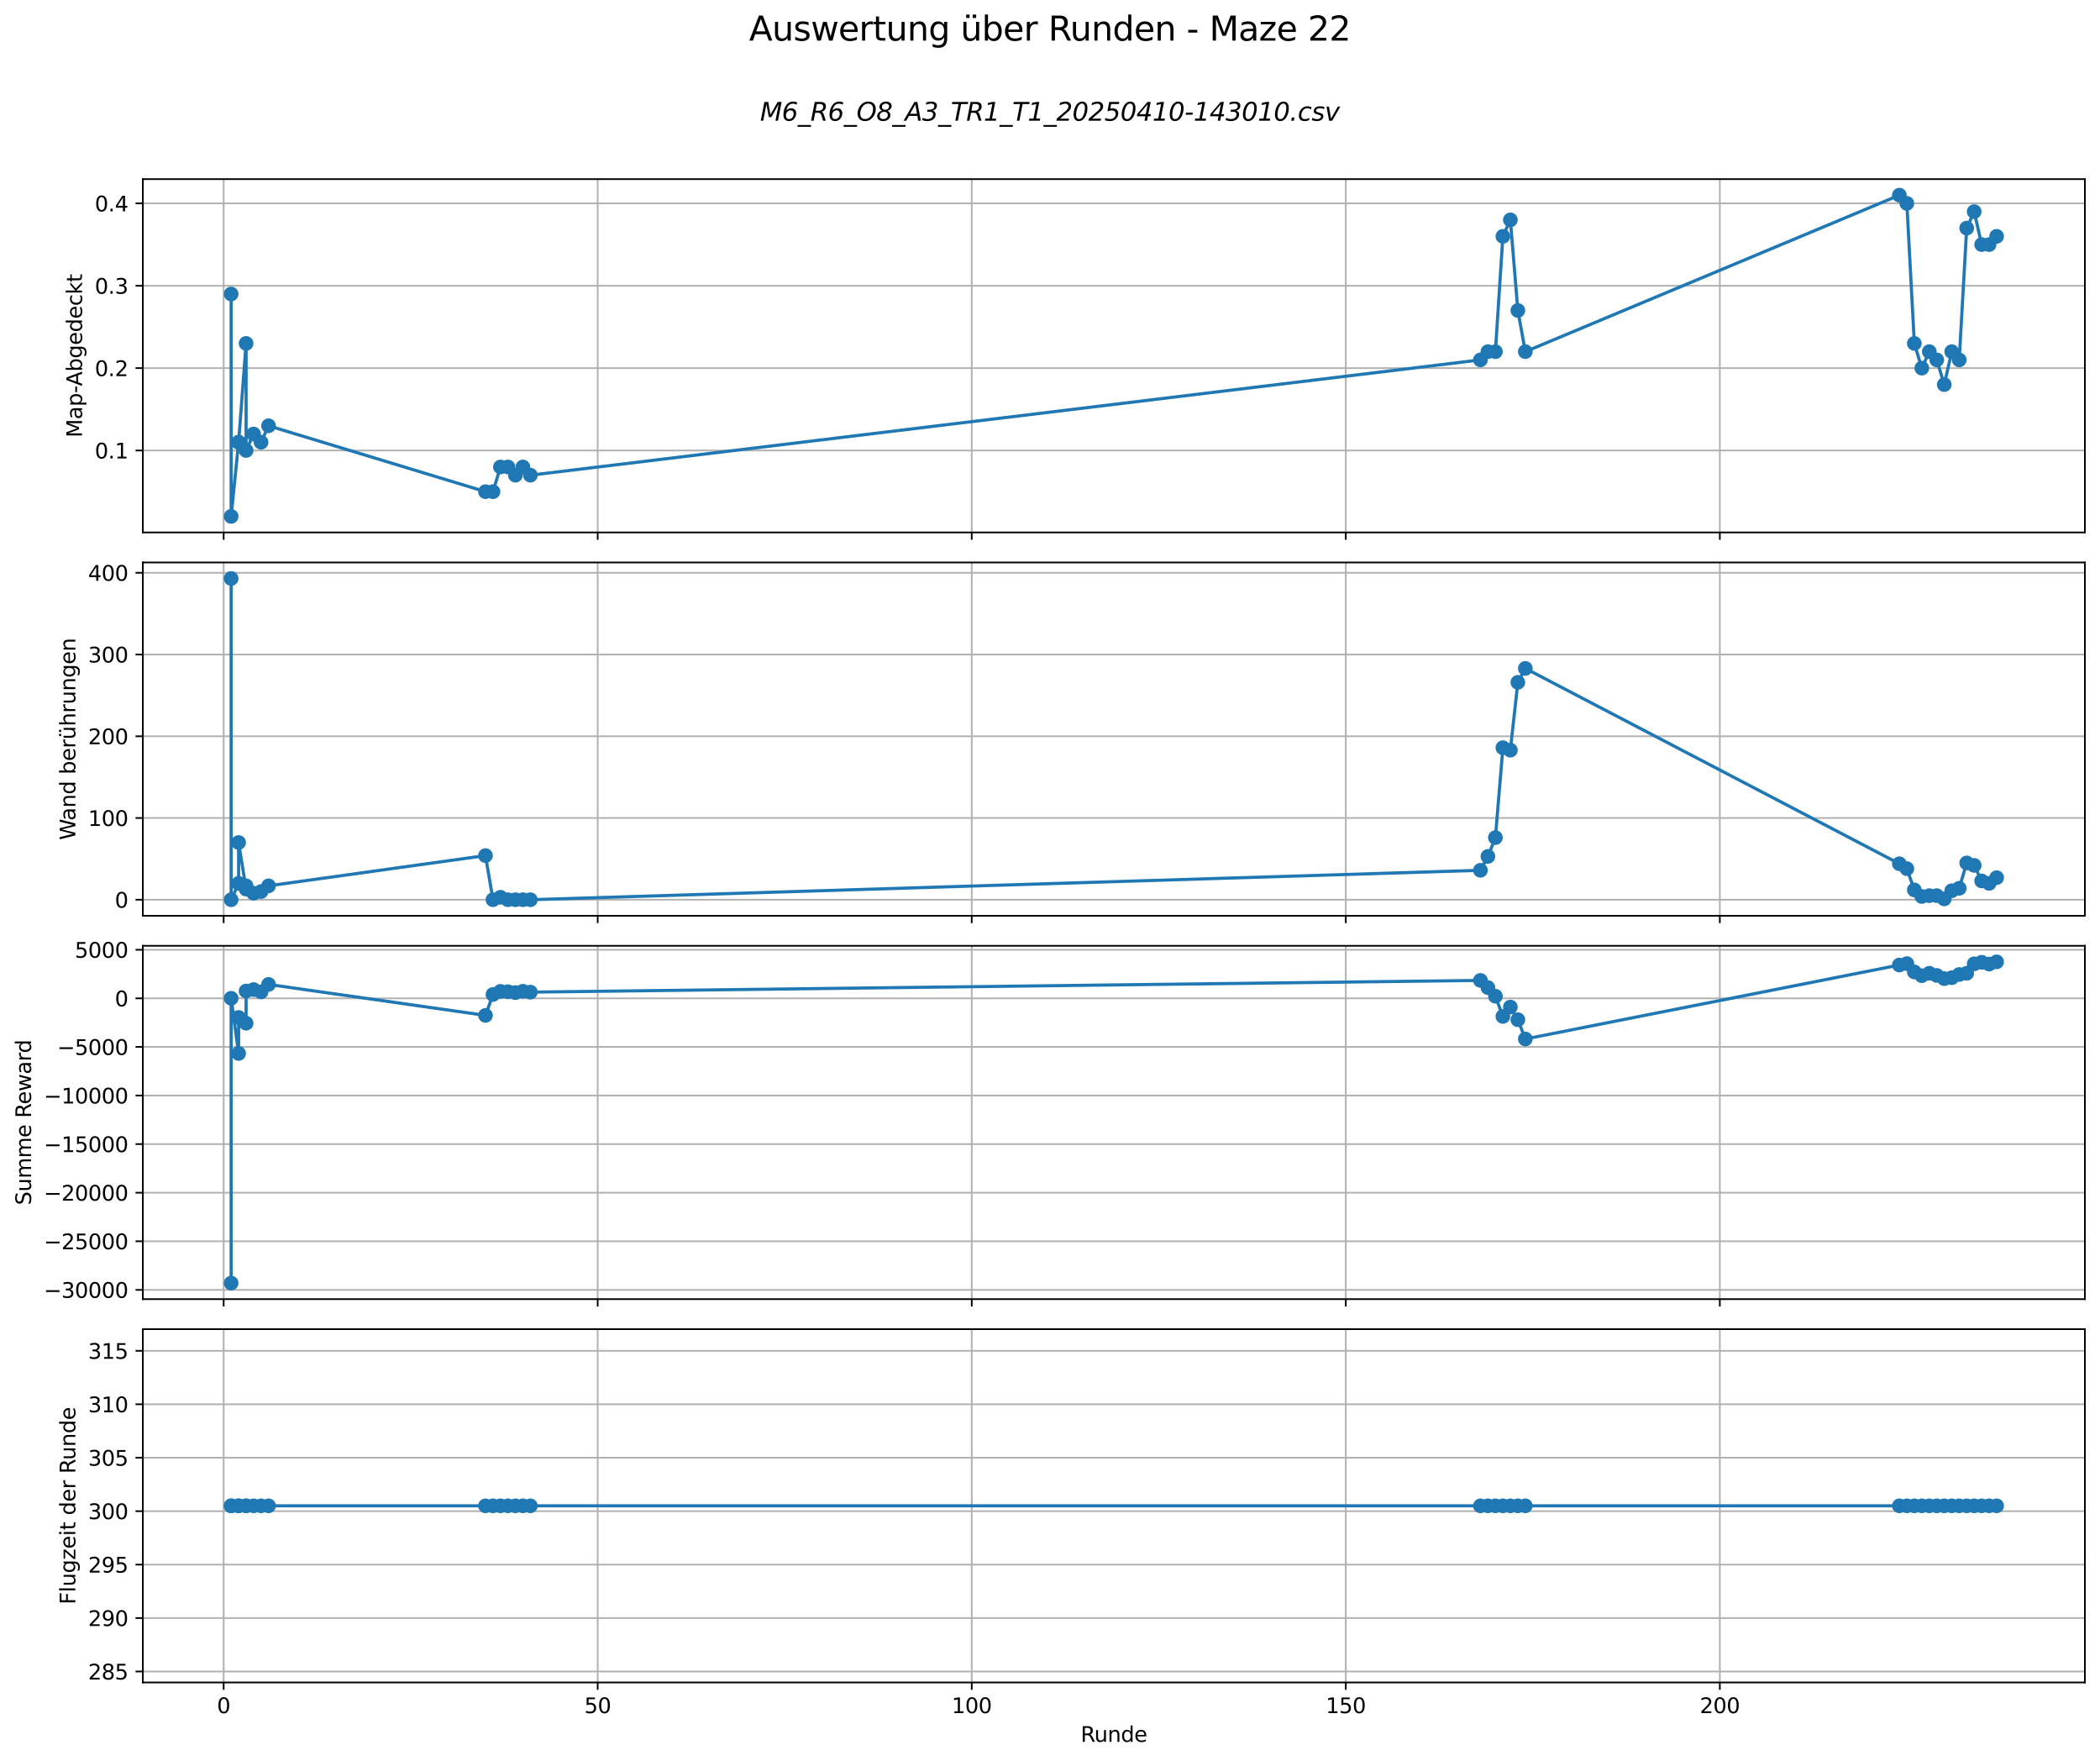 <?xml version="1.0" encoding="utf-8" standalone="no"?>
<!DOCTYPE svg PUBLIC "-//W3C//DTD SVG 1.1//EN"
  "http://www.w3.org/Graphics/SVG/1.1/DTD/svg11.dtd">
<svg xmlns:xlink="http://www.w3.org/1999/xlink" width="1000.63pt" height="839.081pt" viewBox="0 0 1000.63 839.081" xmlns="http://www.w3.org/2000/svg" version="1.1">
 <defs>
  <style type="text/css">*{stroke-linejoin: round; stroke-linecap: butt}</style>
 </defs>
 <g id="figure_1">
  <g id="patch_1">
   <path d="M 0 839.081 
L 1000.63 839.081 
L 1000.63 0 
L 0 0 
z
" style="fill: #ffffff"/>
  </g>
  <g id="axes_1">
   <g id="patch_2">
    <path d="M 68.07 253.65 
L 993.43 253.65 
L 993.43 85.325 
L 68.07 85.325 
z
" style="fill: #ffffff"/>
   </g>
   <g id="matplotlib.axis_1">
    <g id="xtick_1">
     <g id="line2d_1">
      <path d="M 106.568 253.65 
L 106.568 85.325 
" clip-path="url(#p13bf9507eb)" style="fill: none; stroke: #b0b0b0; stroke-width: 0.8; stroke-linecap: square"/>
     </g>
     <g id="line2d_2">
      <defs>
       <path id="mcd4678541d" d="M 0 0 
L 0 3.5 
" style="stroke: #000000; stroke-width: 0.8"/>
      </defs>
      <g>
       <use xlink:href="#mcd4678541d" x="106.568" y="253.65" style="stroke: #000000; stroke-width: 0.8"/>
      </g>
     </g>
    </g>
    <g id="xtick_2">
     <g id="line2d_3">
      <path d="M 284.796 253.65 
L 284.796 85.325 
" clip-path="url(#p13bf9507eb)" style="fill: none; stroke: #b0b0b0; stroke-width: 0.8; stroke-linecap: square"/>
     </g>
     <g id="line2d_4">
      <g>
       <use xlink:href="#mcd4678541d" x="284.796" y="253.65" style="stroke: #000000; stroke-width: 0.8"/>
      </g>
     </g>
    </g>
    <g id="xtick_3">
     <g id="line2d_5">
      <path d="M 463.024 253.65 
L 463.024 85.325 
" clip-path="url(#p13bf9507eb)" style="fill: none; stroke: #b0b0b0; stroke-width: 0.8; stroke-linecap: square"/>
     </g>
     <g id="line2d_6">
      <g>
       <use xlink:href="#mcd4678541d" x="463.024" y="253.65" style="stroke: #000000; stroke-width: 0.8"/>
      </g>
     </g>
    </g>
    <g id="xtick_4">
     <g id="line2d_7">
      <path d="M 641.252 253.65 
L 641.252 85.325 
" clip-path="url(#p13bf9507eb)" style="fill: none; stroke: #b0b0b0; stroke-width: 0.8; stroke-linecap: square"/>
     </g>
     <g id="line2d_8">
      <g>
       <use xlink:href="#mcd4678541d" x="641.252" y="253.65" style="stroke: #000000; stroke-width: 0.8"/>
      </g>
     </g>
    </g>
    <g id="xtick_5">
     <g id="line2d_9">
      <path d="M 819.48 253.65 
L 819.48 85.325 
" clip-path="url(#p13bf9507eb)" style="fill: none; stroke: #b0b0b0; stroke-width: 0.8; stroke-linecap: square"/>
     </g>
     <g id="line2d_10">
      <g>
       <use xlink:href="#mcd4678541d" x="819.48" y="253.65" style="stroke: #000000; stroke-width: 0.8"/>
      </g>
     </g>
    </g>
   </g>
   <g id="matplotlib.axis_2">
    <g id="ytick_1">
     <g id="line2d_11">
      <path d="M 68.07 214.61 
L 993.43 214.61 
" clip-path="url(#p13bf9507eb)" style="fill: none; stroke: #b0b0b0; stroke-width: 0.8; stroke-linecap: square"/>
     </g>
     <g id="line2d_12">
      <defs>
       <path id="mc2c78ceb91" d="M 0 0 
L -3.5 0 
" style="stroke: #000000; stroke-width: 0.8"/>
      </defs>
      <g>
       <use xlink:href="#mc2c78ceb91" x="68.07" y="214.61" style="stroke: #000000; stroke-width: 0.8"/>
      </g>
     </g>
     <g id="text_1">
      <!-- 0.1 -->
      <g transform="translate(45.167 218.409) scale(0.1 -0.1)">
       <defs>
        <path id="DejaVuSans-30" d="M 2034 4250 
Q 1547 4250 1301 3770 
Q 1056 3291 1056 2328 
Q 1056 1369 1301 889 
Q 1547 409 2034 409 
Q 2525 409 2770 889 
Q 3016 1369 3016 2328 
Q 3016 3291 2770 3770 
Q 2525 4250 2034 4250 
z
M 2034 4750 
Q 2819 4750 3233 4129 
Q 3647 3509 3647 2328 
Q 3647 1150 3233 529 
Q 2819 -91 2034 -91 
Q 1250 -91 836 529 
Q 422 1150 422 2328 
Q 422 3509 836 4129 
Q 1250 4750 2034 4750 
z
" transform="scale(0.016)"/>
        <path id="DejaVuSans-2e" d="M 684 794 
L 1344 794 
L 1344 0 
L 684 0 
L 684 794 
z
" transform="scale(0.016)"/>
        <path id="DejaVuSans-31" d="M 794 531 
L 1825 531 
L 1825 4091 
L 703 3866 
L 703 4441 
L 1819 4666 
L 2450 4666 
L 2450 531 
L 3481 531 
L 3481 0 
L 794 0 
L 794 531 
z
" transform="scale(0.016)"/>
       </defs>
       <use xlink:href="#DejaVuSans-30"/>
       <use xlink:href="#DejaVuSans-2e" x="63.623"/>
       <use xlink:href="#DejaVuSans-31" x="95.41"/>
      </g>
     </g>
    </g>
    <g id="ytick_2">
     <g id="line2d_13">
      <path d="M 68.07 175.373 
L 993.43 175.373 
" clip-path="url(#p13bf9507eb)" style="fill: none; stroke: #b0b0b0; stroke-width: 0.8; stroke-linecap: square"/>
     </g>
     <g id="line2d_14">
      <g>
       <use xlink:href="#mc2c78ceb91" x="68.07" y="175.373" style="stroke: #000000; stroke-width: 0.8"/>
      </g>
     </g>
     <g id="text_2">
      <!-- 0.2 -->
      <g transform="translate(45.167 179.172) scale(0.1 -0.1)">
       <defs>
        <path id="DejaVuSans-32" d="M 1228 531 
L 3431 531 
L 3431 0 
L 469 0 
L 469 531 
Q 828 903 1448 1529 
Q 2069 2156 2228 2338 
Q 2531 2678 2651 2914 
Q 2772 3150 2772 3378 
Q 2772 3750 2511 3984 
Q 2250 4219 1831 4219 
Q 1534 4219 1204 4116 
Q 875 4013 500 3803 
L 500 4441 
Q 881 4594 1212 4672 
Q 1544 4750 1819 4750 
Q 2544 4750 2975 4387 
Q 3406 4025 3406 3419 
Q 3406 3131 3298 2873 
Q 3191 2616 2906 2266 
Q 2828 2175 2409 1742 
Q 1991 1309 1228 531 
z
" transform="scale(0.016)"/>
       </defs>
       <use xlink:href="#DejaVuSans-30"/>
       <use xlink:href="#DejaVuSans-2e" x="63.623"/>
       <use xlink:href="#DejaVuSans-32" x="95.41"/>
      </g>
     </g>
    </g>
    <g id="ytick_3">
     <g id="line2d_15">
      <path d="M 68.07 136.136 
L 993.43 136.136 
" clip-path="url(#p13bf9507eb)" style="fill: none; stroke: #b0b0b0; stroke-width: 0.8; stroke-linecap: square"/>
     </g>
     <g id="line2d_16">
      <g>
       <use xlink:href="#mc2c78ceb91" x="68.07" y="136.136" style="stroke: #000000; stroke-width: 0.8"/>
      </g>
     </g>
     <g id="text_3">
      <!-- 0.3 -->
      <g transform="translate(45.167 139.936) scale(0.1 -0.1)">
       <defs>
        <path id="DejaVuSans-33" d="M 2597 2516 
Q 3050 2419 3304 2112 
Q 3559 1806 3559 1356 
Q 3559 666 3084 287 
Q 2609 -91 1734 -91 
Q 1441 -91 1130 -33 
Q 819 25 488 141 
L 488 750 
Q 750 597 1062 519 
Q 1375 441 1716 441 
Q 2309 441 2620 675 
Q 2931 909 2931 1356 
Q 2931 1769 2642 2001 
Q 2353 2234 1838 2234 
L 1294 2234 
L 1294 2753 
L 1863 2753 
Q 2328 2753 2575 2939 
Q 2822 3125 2822 3475 
Q 2822 3834 2567 4026 
Q 2313 4219 1838 4219 
Q 1578 4219 1281 4162 
Q 984 4106 628 3988 
L 628 4550 
Q 988 4650 1302 4700 
Q 1616 4750 1894 4750 
Q 2613 4750 3031 4423 
Q 3450 4097 3450 3541 
Q 3450 3153 3228 2886 
Q 3006 2619 2597 2516 
z
" transform="scale(0.016)"/>
       </defs>
       <use xlink:href="#DejaVuSans-30"/>
       <use xlink:href="#DejaVuSans-2e" x="63.623"/>
       <use xlink:href="#DejaVuSans-33" x="95.41"/>
      </g>
     </g>
    </g>
    <g id="ytick_4">
     <g id="line2d_17">
      <path d="M 68.07 96.9 
L 993.43 96.9 
" clip-path="url(#p13bf9507eb)" style="fill: none; stroke: #b0b0b0; stroke-width: 0.8; stroke-linecap: square"/>
     </g>
     <g id="line2d_18">
      <g>
       <use xlink:href="#mc2c78ceb91" x="68.07" y="96.9" style="stroke: #000000; stroke-width: 0.8"/>
      </g>
     </g>
     <g id="text_4">
      <!-- 0.4 -->
      <g transform="translate(45.167 100.699) scale(0.1 -0.1)">
       <defs>
        <path id="DejaVuSans-34" d="M 2419 4116 
L 825 1625 
L 2419 1625 
L 2419 4116 
z
M 2253 4666 
L 3047 4666 
L 3047 1625 
L 3713 1625 
L 3713 1100 
L 3047 1100 
L 3047 0 
L 2419 0 
L 2419 1100 
L 313 1100 
L 313 1709 
L 2253 4666 
z
" transform="scale(0.016)"/>
       </defs>
       <use xlink:href="#DejaVuSans-30"/>
       <use xlink:href="#DejaVuSans-2e" x="63.623"/>
       <use xlink:href="#DejaVuSans-34" x="95.41"/>
      </g>
     </g>
    </g>
    <g id="text_5">
     <!-- Map-Abgedeckt -->
     <g transform="translate(39.087 208.432) rotate(-90) scale(0.1 -0.1)">
      <defs>
       <path id="DejaVuSans-4d" d="M 628 4666 
L 1569 4666 
L 2759 1491 
L 3956 4666 
L 4897 4666 
L 4897 0 
L 4281 0 
L 4281 4097 
L 3078 897 
L 2444 897 
L 1241 4097 
L 1241 0 
L 628 0 
L 628 4666 
z
" transform="scale(0.016)"/>
       <path id="DejaVuSans-61" d="M 2194 1759 
Q 1497 1759 1228 1600 
Q 959 1441 959 1056 
Q 959 750 1161 570 
Q 1363 391 1709 391 
Q 2188 391 2477 730 
Q 2766 1069 2766 1631 
L 2766 1759 
L 2194 1759 
z
M 3341 1997 
L 3341 0 
L 2766 0 
L 2766 531 
Q 2569 213 2275 61 
Q 1981 -91 1556 -91 
Q 1019 -91 701 211 
Q 384 513 384 1019 
Q 384 1609 779 1909 
Q 1175 2209 1959 2209 
L 2766 2209 
L 2766 2266 
Q 2766 2663 2505 2880 
Q 2244 3097 1772 3097 
Q 1472 3097 1187 3025 
Q 903 2953 641 2809 
L 641 3341 
Q 956 3463 1253 3523 
Q 1550 3584 1831 3584 
Q 2591 3584 2966 3190 
Q 3341 2797 3341 1997 
z
" transform="scale(0.016)"/>
       <path id="DejaVuSans-70" d="M 1159 525 
L 1159 -1331 
L 581 -1331 
L 581 3500 
L 1159 3500 
L 1159 2969 
Q 1341 3281 1617 3432 
Q 1894 3584 2278 3584 
Q 2916 3584 3314 3078 
Q 3713 2572 3713 1747 
Q 3713 922 3314 415 
Q 2916 -91 2278 -91 
Q 1894 -91 1617 61 
Q 1341 213 1159 525 
z
M 3116 1747 
Q 3116 2381 2855 2742 
Q 2594 3103 2138 3103 
Q 1681 3103 1420 2742 
Q 1159 2381 1159 1747 
Q 1159 1113 1420 752 
Q 1681 391 2138 391 
Q 2594 391 2855 752 
Q 3116 1113 3116 1747 
z
" transform="scale(0.016)"/>
       <path id="DejaVuSans-2d" d="M 313 2009 
L 1997 2009 
L 1997 1497 
L 313 1497 
L 313 2009 
z
" transform="scale(0.016)"/>
       <path id="DejaVuSans-41" d="M 2188 4044 
L 1331 1722 
L 3047 1722 
L 2188 4044 
z
M 1831 4666 
L 2547 4666 
L 4325 0 
L 3669 0 
L 3244 1197 
L 1141 1197 
L 716 0 
L 50 0 
L 1831 4666 
z
" transform="scale(0.016)"/>
       <path id="DejaVuSans-62" d="M 3116 1747 
Q 3116 2381 2855 2742 
Q 2594 3103 2138 3103 
Q 1681 3103 1420 2742 
Q 1159 2381 1159 1747 
Q 1159 1113 1420 752 
Q 1681 391 2138 391 
Q 2594 391 2855 752 
Q 3116 1113 3116 1747 
z
M 1159 2969 
Q 1341 3281 1617 3432 
Q 1894 3584 2278 3584 
Q 2916 3584 3314 3078 
Q 3713 2572 3713 1747 
Q 3713 922 3314 415 
Q 2916 -91 2278 -91 
Q 1894 -91 1617 61 
Q 1341 213 1159 525 
L 1159 0 
L 581 0 
L 581 4863 
L 1159 4863 
L 1159 2969 
z
" transform="scale(0.016)"/>
       <path id="DejaVuSans-67" d="M 2906 1791 
Q 2906 2416 2648 2759 
Q 2391 3103 1925 3103 
Q 1463 3103 1205 2759 
Q 947 2416 947 1791 
Q 947 1169 1205 825 
Q 1463 481 1925 481 
Q 2391 481 2648 825 
Q 2906 1169 2906 1791 
z
M 3481 434 
Q 3481 -459 3084 -895 
Q 2688 -1331 1869 -1331 
Q 1566 -1331 1297 -1286 
Q 1028 -1241 775 -1147 
L 775 -588 
Q 1028 -725 1275 -790 
Q 1522 -856 1778 -856 
Q 2344 -856 2625 -561 
Q 2906 -266 2906 331 
L 2906 616 
Q 2728 306 2450 153 
Q 2172 0 1784 0 
Q 1141 0 747 490 
Q 353 981 353 1791 
Q 353 2603 747 3093 
Q 1141 3584 1784 3584 
Q 2172 3584 2450 3431 
Q 2728 3278 2906 2969 
L 2906 3500 
L 3481 3500 
L 3481 434 
z
" transform="scale(0.016)"/>
       <path id="DejaVuSans-65" d="M 3597 1894 
L 3597 1613 
L 953 1613 
Q 991 1019 1311 708 
Q 1631 397 2203 397 
Q 2534 397 2845 478 
Q 3156 559 3463 722 
L 3463 178 
Q 3153 47 2828 -22 
Q 2503 -91 2169 -91 
Q 1331 -91 842 396 
Q 353 884 353 1716 
Q 353 2575 817 3079 
Q 1281 3584 2069 3584 
Q 2775 3584 3186 3129 
Q 3597 2675 3597 1894 
z
M 3022 2063 
Q 3016 2534 2758 2815 
Q 2500 3097 2075 3097 
Q 1594 3097 1305 2825 
Q 1016 2553 972 2059 
L 3022 2063 
z
" transform="scale(0.016)"/>
       <path id="DejaVuSans-64" d="M 2906 2969 
L 2906 4863 
L 3481 4863 
L 3481 0 
L 2906 0 
L 2906 525 
Q 2725 213 2448 61 
Q 2172 -91 1784 -91 
Q 1150 -91 751 415 
Q 353 922 353 1747 
Q 353 2572 751 3078 
Q 1150 3584 1784 3584 
Q 2172 3584 2448 3432 
Q 2725 3281 2906 2969 
z
M 947 1747 
Q 947 1113 1208 752 
Q 1469 391 1925 391 
Q 2381 391 2643 752 
Q 2906 1113 2906 1747 
Q 2906 2381 2643 2742 
Q 2381 3103 1925 3103 
Q 1469 3103 1208 2742 
Q 947 2381 947 1747 
z
" transform="scale(0.016)"/>
       <path id="DejaVuSans-63" d="M 3122 3366 
L 3122 2828 
Q 2878 2963 2633 3030 
Q 2388 3097 2138 3097 
Q 1578 3097 1268 2742 
Q 959 2388 959 1747 
Q 959 1106 1268 751 
Q 1578 397 2138 397 
Q 2388 397 2633 464 
Q 2878 531 3122 666 
L 3122 134 
Q 2881 22 2623 -34 
Q 2366 -91 2075 -91 
Q 1284 -91 818 406 
Q 353 903 353 1747 
Q 353 2603 823 3093 
Q 1294 3584 2113 3584 
Q 2378 3584 2631 3529 
Q 2884 3475 3122 3366 
z
" transform="scale(0.016)"/>
       <path id="DejaVuSans-6b" d="M 581 4863 
L 1159 4863 
L 1159 1991 
L 2875 3500 
L 3609 3500 
L 1753 1863 
L 3688 0 
L 2938 0 
L 1159 1709 
L 1159 0 
L 581 0 
L 581 4863 
z
" transform="scale(0.016)"/>
       <path id="DejaVuSans-74" d="M 1172 4494 
L 1172 3500 
L 2356 3500 
L 2356 3053 
L 1172 3053 
L 1172 1153 
Q 1172 725 1289 603 
Q 1406 481 1766 481 
L 2356 481 
L 2356 0 
L 1766 0 
Q 1100 0 847 248 
Q 594 497 594 1153 
L 594 3053 
L 172 3053 
L 172 3500 
L 594 3500 
L 594 4494 
L 1172 4494 
z
" transform="scale(0.016)"/>
      </defs>
      <use xlink:href="#DejaVuSans-4d"/>
      <use xlink:href="#DejaVuSans-61" x="86.279"/>
      <use xlink:href="#DejaVuSans-70" x="147.559"/>
      <use xlink:href="#DejaVuSans-2d" x="211.035"/>
      <use xlink:href="#DejaVuSans-41" x="244.869"/>
      <use xlink:href="#DejaVuSans-62" x="313.277"/>
      <use xlink:href="#DejaVuSans-67" x="376.754"/>
      <use xlink:href="#DejaVuSans-65" x="440.23"/>
      <use xlink:href="#DejaVuSans-64" x="501.754"/>
      <use xlink:href="#DejaVuSans-65" x="565.23"/>
      <use xlink:href="#DejaVuSans-63" x="626.754"/>
      <use xlink:href="#DejaVuSans-6b" x="681.734"/>
      <use xlink:href="#DejaVuSans-74" x="739.645"/>
     </g>
    </g>
   </g>
   <g id="line2d_19">
    <path d="M 110.132 140.06 
L 110.132 245.999 
L 113.697 210.686 
L 113.697 210.686 
L 117.261 163.602 
L 117.261 214.61 
L 120.826 206.762 
L 124.39 210.686 
L 127.955 202.839 
L 231.327 234.228 
L 234.892 234.228 
L 238.456 222.457 
L 242.021 222.457 
L 245.585 226.381 
L 249.15 222.457 
L 252.715 226.381 
L 705.414 171.449 
L 708.978 167.526 
L 712.543 167.526 
L 716.107 112.594 
L 719.672 104.747 
L 723.237 147.907 
L 726.801 167.526 
L 905.029 92.976 
L 908.594 96.9 
L 912.158 163.602 
L 915.723 175.373 
L 919.287 167.526 
L 922.852 171.449 
L 926.417 183.22 
L 929.981 167.526 
L 933.546 171.449 
L 937.11 108.671 
L 940.675 100.823 
L 944.239 116.518 
L 947.804 116.518 
L 951.368 112.594 
" clip-path="url(#p13bf9507eb)" style="fill: none; stroke: #1f77b4; stroke-width: 1.5; stroke-linecap: square"/>
    <defs>
     <path id="m05f53f676e" d="M 0 3 
C 0.796 3 1.559 2.684 2.121 2.121 
C 2.684 1.559 3 0.796 3 0 
C 3 -0.796 2.684 -1.559 2.121 -2.121 
C 1.559 -2.684 0.796 -3 0 -3 
C -0.796 -3 -1.559 -2.684 -2.121 -2.121 
C -2.684 -1.559 -3 -0.796 -3 0 
C -3 0.796 -2.684 1.559 -2.121 2.121 
C -1.559 2.684 -0.796 3 0 3 
z
" style="stroke: #1f77b4"/>
    </defs>
    <g clip-path="url(#p13bf9507eb)">
     <use xlink:href="#m05f53f676e" x="110.132" y="140.06" style="fill: #1f77b4; stroke: #1f77b4"/>
     <use xlink:href="#m05f53f676e" x="110.132" y="245.999" style="fill: #1f77b4; stroke: #1f77b4"/>
     <use xlink:href="#m05f53f676e" x="113.697" y="210.686" style="fill: #1f77b4; stroke: #1f77b4"/>
     <use xlink:href="#m05f53f676e" x="113.697" y="210.686" style="fill: #1f77b4; stroke: #1f77b4"/>
     <use xlink:href="#m05f53f676e" x="117.261" y="163.602" style="fill: #1f77b4; stroke: #1f77b4"/>
     <use xlink:href="#m05f53f676e" x="117.261" y="214.61" style="fill: #1f77b4; stroke: #1f77b4"/>
     <use xlink:href="#m05f53f676e" x="120.826" y="206.762" style="fill: #1f77b4; stroke: #1f77b4"/>
     <use xlink:href="#m05f53f676e" x="124.39" y="210.686" style="fill: #1f77b4; stroke: #1f77b4"/>
     <use xlink:href="#m05f53f676e" x="127.955" y="202.839" style="fill: #1f77b4; stroke: #1f77b4"/>
     <use xlink:href="#m05f53f676e" x="231.327" y="234.228" style="fill: #1f77b4; stroke: #1f77b4"/>
     <use xlink:href="#m05f53f676e" x="234.892" y="234.228" style="fill: #1f77b4; stroke: #1f77b4"/>
     <use xlink:href="#m05f53f676e" x="238.456" y="222.457" style="fill: #1f77b4; stroke: #1f77b4"/>
     <use xlink:href="#m05f53f676e" x="242.021" y="222.457" style="fill: #1f77b4; stroke: #1f77b4"/>
     <use xlink:href="#m05f53f676e" x="245.585" y="226.381" style="fill: #1f77b4; stroke: #1f77b4"/>
     <use xlink:href="#m05f53f676e" x="249.15" y="222.457" style="fill: #1f77b4; stroke: #1f77b4"/>
     <use xlink:href="#m05f53f676e" x="252.715" y="226.381" style="fill: #1f77b4; stroke: #1f77b4"/>
     <use xlink:href="#m05f53f676e" x="705.414" y="171.449" style="fill: #1f77b4; stroke: #1f77b4"/>
     <use xlink:href="#m05f53f676e" x="708.978" y="167.526" style="fill: #1f77b4; stroke: #1f77b4"/>
     <use xlink:href="#m05f53f676e" x="712.543" y="167.526" style="fill: #1f77b4; stroke: #1f77b4"/>
     <use xlink:href="#m05f53f676e" x="716.107" y="112.594" style="fill: #1f77b4; stroke: #1f77b4"/>
     <use xlink:href="#m05f53f676e" x="719.672" y="104.747" style="fill: #1f77b4; stroke: #1f77b4"/>
     <use xlink:href="#m05f53f676e" x="723.237" y="147.907" style="fill: #1f77b4; stroke: #1f77b4"/>
     <use xlink:href="#m05f53f676e" x="726.801" y="167.526" style="fill: #1f77b4; stroke: #1f77b4"/>
     <use xlink:href="#m05f53f676e" x="905.029" y="92.976" style="fill: #1f77b4; stroke: #1f77b4"/>
     <use xlink:href="#m05f53f676e" x="908.594" y="96.9" style="fill: #1f77b4; stroke: #1f77b4"/>
     <use xlink:href="#m05f53f676e" x="912.158" y="163.602" style="fill: #1f77b4; stroke: #1f77b4"/>
     <use xlink:href="#m05f53f676e" x="915.723" y="175.373" style="fill: #1f77b4; stroke: #1f77b4"/>
     <use xlink:href="#m05f53f676e" x="919.287" y="167.526" style="fill: #1f77b4; stroke: #1f77b4"/>
     <use xlink:href="#m05f53f676e" x="922.852" y="171.449" style="fill: #1f77b4; stroke: #1f77b4"/>
     <use xlink:href="#m05f53f676e" x="926.417" y="183.22" style="fill: #1f77b4; stroke: #1f77b4"/>
     <use xlink:href="#m05f53f676e" x="929.981" y="167.526" style="fill: #1f77b4; stroke: #1f77b4"/>
     <use xlink:href="#m05f53f676e" x="933.546" y="171.449" style="fill: #1f77b4; stroke: #1f77b4"/>
     <use xlink:href="#m05f53f676e" x="937.11" y="108.671" style="fill: #1f77b4; stroke: #1f77b4"/>
     <use xlink:href="#m05f53f676e" x="940.675" y="100.823" style="fill: #1f77b4; stroke: #1f77b4"/>
     <use xlink:href="#m05f53f676e" x="944.239" y="116.518" style="fill: #1f77b4; stroke: #1f77b4"/>
     <use xlink:href="#m05f53f676e" x="947.804" y="116.518" style="fill: #1f77b4; stroke: #1f77b4"/>
     <use xlink:href="#m05f53f676e" x="951.368" y="112.594" style="fill: #1f77b4; stroke: #1f77b4"/>
    </g>
   </g>
   <g id="patch_3">
    <path d="M 68.07 253.65 
L 68.07 85.325 
" style="fill: none; stroke: #000000; stroke-width: 0.8; stroke-linejoin: miter; stroke-linecap: square"/>
   </g>
   <g id="patch_4">
    <path d="M 993.43 253.65 
L 993.43 85.325 
" style="fill: none; stroke: #000000; stroke-width: 0.8; stroke-linejoin: miter; stroke-linecap: square"/>
   </g>
   <g id="patch_5">
    <path d="M 68.07 253.65 
L 993.43 253.65 
" style="fill: none; stroke: #000000; stroke-width: 0.8; stroke-linejoin: miter; stroke-linecap: square"/>
   </g>
   <g id="patch_6">
    <path d="M 68.07 85.325 
L 993.43 85.325 
" style="fill: none; stroke: #000000; stroke-width: 0.8; stroke-linejoin: miter; stroke-linecap: square"/>
   </g>
  </g>
  <g id="axes_2">
   <g id="patch_7">
    <path d="M 68.07 436.275 
L 993.43 436.275 
L 993.43 267.95 
L 68.07 267.95 
z
" style="fill: #ffffff"/>
   </g>
   <g id="matplotlib.axis_3">
    <g id="xtick_6">
     <g id="line2d_20">
      <path d="M 106.568 436.275 
L 106.568 267.95 
" clip-path="url(#p3f68b57799)" style="fill: none; stroke: #b0b0b0; stroke-width: 0.8; stroke-linecap: square"/>
     </g>
     <g id="line2d_21">
      <g>
       <use xlink:href="#mcd4678541d" x="106.568" y="436.275" style="stroke: #000000; stroke-width: 0.8"/>
      </g>
     </g>
    </g>
    <g id="xtick_7">
     <g id="line2d_22">
      <path d="M 284.796 436.275 
L 284.796 267.95 
" clip-path="url(#p3f68b57799)" style="fill: none; stroke: #b0b0b0; stroke-width: 0.8; stroke-linecap: square"/>
     </g>
     <g id="line2d_23">
      <g>
       <use xlink:href="#mcd4678541d" x="284.796" y="436.275" style="stroke: #000000; stroke-width: 0.8"/>
      </g>
     </g>
    </g>
    <g id="xtick_8">
     <g id="line2d_24">
      <path d="M 463.024 436.275 
L 463.024 267.95 
" clip-path="url(#p3f68b57799)" style="fill: none; stroke: #b0b0b0; stroke-width: 0.8; stroke-linecap: square"/>
     </g>
     <g id="line2d_25">
      <g>
       <use xlink:href="#mcd4678541d" x="463.024" y="436.275" style="stroke: #000000; stroke-width: 0.8"/>
      </g>
     </g>
    </g>
    <g id="xtick_9">
     <g id="line2d_26">
      <path d="M 641.252 436.275 
L 641.252 267.95 
" clip-path="url(#p3f68b57799)" style="fill: none; stroke: #b0b0b0; stroke-width: 0.8; stroke-linecap: square"/>
     </g>
     <g id="line2d_27">
      <g>
       <use xlink:href="#mcd4678541d" x="641.252" y="436.275" style="stroke: #000000; stroke-width: 0.8"/>
      </g>
     </g>
    </g>
    <g id="xtick_10">
     <g id="line2d_28">
      <path d="M 819.48 436.275 
L 819.48 267.95 
" clip-path="url(#p3f68b57799)" style="fill: none; stroke: #b0b0b0; stroke-width: 0.8; stroke-linecap: square"/>
     </g>
     <g id="line2d_29">
      <g>
       <use xlink:href="#mcd4678541d" x="819.48" y="436.275" style="stroke: #000000; stroke-width: 0.8"/>
      </g>
     </g>
    </g>
   </g>
   <g id="matplotlib.axis_4">
    <g id="ytick_5">
     <g id="line2d_30">
      <path d="M 68.07 428.624 
L 993.43 428.624 
" clip-path="url(#p3f68b57799)" style="fill: none; stroke: #b0b0b0; stroke-width: 0.8; stroke-linecap: square"/>
     </g>
     <g id="line2d_31">
      <g>
       <use xlink:href="#mc2c78ceb91" x="68.07" y="428.624" style="stroke: #000000; stroke-width: 0.8"/>
      </g>
     </g>
     <g id="text_6">
      <!-- 0 -->
      <g transform="translate(54.708 432.423) scale(0.1 -0.1)">
       <use xlink:href="#DejaVuSans-30"/>
      </g>
     </g>
    </g>
    <g id="ytick_6">
     <g id="line2d_32">
      <path d="M 68.07 389.687 
L 993.43 389.687 
" clip-path="url(#p3f68b57799)" style="fill: none; stroke: #b0b0b0; stroke-width: 0.8; stroke-linecap: square"/>
     </g>
     <g id="line2d_33">
      <g>
       <use xlink:href="#mc2c78ceb91" x="68.07" y="389.687" style="stroke: #000000; stroke-width: 0.8"/>
      </g>
     </g>
     <g id="text_7">
      <!-- 100 -->
      <g transform="translate(41.983 393.486) scale(0.1 -0.1)">
       <use xlink:href="#DejaVuSans-31"/>
       <use xlink:href="#DejaVuSans-30" x="63.623"/>
       <use xlink:href="#DejaVuSans-30" x="127.246"/>
      </g>
     </g>
    </g>
    <g id="ytick_7">
     <g id="line2d_34">
      <path d="M 68.07 350.75 
L 993.43 350.75 
" clip-path="url(#p3f68b57799)" style="fill: none; stroke: #b0b0b0; stroke-width: 0.8; stroke-linecap: square"/>
     </g>
     <g id="line2d_35">
      <g>
       <use xlink:href="#mc2c78ceb91" x="68.07" y="350.75" style="stroke: #000000; stroke-width: 0.8"/>
      </g>
     </g>
     <g id="text_8">
      <!-- 200 -->
      <g transform="translate(41.983 354.549) scale(0.1 -0.1)">
       <use xlink:href="#DejaVuSans-32"/>
       <use xlink:href="#DejaVuSans-30" x="63.623"/>
       <use xlink:href="#DejaVuSans-30" x="127.246"/>
      </g>
     </g>
    </g>
    <g id="ytick_8">
     <g id="line2d_36">
      <path d="M 68.07 311.813 
L 993.43 311.813 
" clip-path="url(#p3f68b57799)" style="fill: none; stroke: #b0b0b0; stroke-width: 0.8; stroke-linecap: square"/>
     </g>
     <g id="line2d_37">
      <g>
       <use xlink:href="#mc2c78ceb91" x="68.07" y="311.813" style="stroke: #000000; stroke-width: 0.8"/>
      </g>
     </g>
     <g id="text_9">
      <!-- 300 -->
      <g transform="translate(41.983 315.612) scale(0.1 -0.1)">
       <use xlink:href="#DejaVuSans-33"/>
       <use xlink:href="#DejaVuSans-30" x="63.623"/>
       <use xlink:href="#DejaVuSans-30" x="127.246"/>
      </g>
     </g>
    </g>
    <g id="ytick_9">
     <g id="line2d_38">
      <path d="M 68.07 272.876 
L 993.43 272.876 
" clip-path="url(#p3f68b57799)" style="fill: none; stroke: #b0b0b0; stroke-width: 0.8; stroke-linecap: square"/>
     </g>
     <g id="line2d_39">
      <g>
       <use xlink:href="#mc2c78ceb91" x="68.07" y="272.876" style="stroke: #000000; stroke-width: 0.8"/>
      </g>
     </g>
     <g id="text_10">
      <!-- 400 -->
      <g transform="translate(41.983 276.675) scale(0.1 -0.1)">
       <use xlink:href="#DejaVuSans-34"/>
       <use xlink:href="#DejaVuSans-30" x="63.623"/>
       <use xlink:href="#DejaVuSans-30" x="127.246"/>
      </g>
     </g>
    </g>
    <g id="text_11">
     <!-- Wand berührungen -->
     <g transform="translate(35.903 400.19) rotate(-90) scale(0.1 -0.1)">
      <defs>
       <path id="DejaVuSans-57" d="M 213 4666 
L 850 4666 
L 1831 722 
L 2809 4666 
L 3519 4666 
L 4500 722 
L 5478 4666 
L 6119 4666 
L 4947 0 
L 4153 0 
L 3169 4050 
L 2175 0 
L 1381 0 
L 213 4666 
z
" transform="scale(0.016)"/>
       <path id="DejaVuSans-6e" d="M 3513 2113 
L 3513 0 
L 2938 0 
L 2938 2094 
Q 2938 2591 2744 2837 
Q 2550 3084 2163 3084 
Q 1697 3084 1428 2787 
Q 1159 2491 1159 1978 
L 1159 0 
L 581 0 
L 581 3500 
L 1159 3500 
L 1159 2956 
Q 1366 3272 1645 3428 
Q 1925 3584 2291 3584 
Q 2894 3584 3203 3211 
Q 3513 2838 3513 2113 
z
" transform="scale(0.016)"/>
       <path id="DejaVuSans-20" transform="scale(0.016)"/>
       <path id="DejaVuSans-72" d="M 2631 2963 
Q 2534 3019 2420 3045 
Q 2306 3072 2169 3072 
Q 1681 3072 1420 2755 
Q 1159 2438 1159 1844 
L 1159 0 
L 581 0 
L 581 3500 
L 1159 3500 
L 1159 2956 
Q 1341 3275 1631 3429 
Q 1922 3584 2338 3584 
Q 2397 3584 2469 3576 
Q 2541 3569 2628 3553 
L 2631 2963 
z
" transform="scale(0.016)"/>
       <path id="DejaVuSans-fc" d="M 544 1381 
L 544 3500 
L 1119 3500 
L 1119 1403 
Q 1119 906 1312 657 
Q 1506 409 1894 409 
Q 2359 409 2629 706 
Q 2900 1003 2900 1516 
L 2900 3500 
L 3475 3500 
L 3475 0 
L 2900 0 
L 2900 538 
Q 2691 219 2414 64 
Q 2138 -91 1772 -91 
Q 1169 -91 856 284 
Q 544 659 544 1381 
z
M 1991 3584 
L 1991 3584 
z
M 2278 4850 
L 2912 4850 
L 2912 4219 
L 2278 4219 
L 2278 4850 
z
M 1056 4850 
L 1690 4850 
L 1690 4219 
L 1056 4219 
L 1056 4850 
z
" transform="scale(0.016)"/>
       <path id="DejaVuSans-68" d="M 3513 2113 
L 3513 0 
L 2938 0 
L 2938 2094 
Q 2938 2591 2744 2837 
Q 2550 3084 2163 3084 
Q 1697 3084 1428 2787 
Q 1159 2491 1159 1978 
L 1159 0 
L 581 0 
L 581 4863 
L 1159 4863 
L 1159 2956 
Q 1366 3272 1645 3428 
Q 1925 3584 2291 3584 
Q 2894 3584 3203 3211 
Q 3513 2838 3513 2113 
z
" transform="scale(0.016)"/>
       <path id="DejaVuSans-75" d="M 544 1381 
L 544 3500 
L 1119 3500 
L 1119 1403 
Q 1119 906 1312 657 
Q 1506 409 1894 409 
Q 2359 409 2629 706 
Q 2900 1003 2900 1516 
L 2900 3500 
L 3475 3500 
L 3475 0 
L 2900 0 
L 2900 538 
Q 2691 219 2414 64 
Q 2138 -91 1772 -91 
Q 1169 -91 856 284 
Q 544 659 544 1381 
z
M 1991 3584 
L 1991 3584 
z
" transform="scale(0.016)"/>
      </defs>
      <use xlink:href="#DejaVuSans-57"/>
      <use xlink:href="#DejaVuSans-61" x="92.502"/>
      <use xlink:href="#DejaVuSans-6e" x="153.781"/>
      <use xlink:href="#DejaVuSans-64" x="217.16"/>
      <use xlink:href="#DejaVuSans-20" x="280.637"/>
      <use xlink:href="#DejaVuSans-62" x="312.424"/>
      <use xlink:href="#DejaVuSans-65" x="375.9"/>
      <use xlink:href="#DejaVuSans-72" x="437.424"/>
      <use xlink:href="#DejaVuSans-fc" x="478.537"/>
      <use xlink:href="#DejaVuSans-68" x="541.916"/>
      <use xlink:href="#DejaVuSans-72" x="605.295"/>
      <use xlink:href="#DejaVuSans-75" x="646.408"/>
      <use xlink:href="#DejaVuSans-6e" x="709.787"/>
      <use xlink:href="#DejaVuSans-67" x="773.166"/>
      <use xlink:href="#DejaVuSans-65" x="836.643"/>
      <use xlink:href="#DejaVuSans-6e" x="898.166"/>
     </g>
    </g>
   </g>
   <g id="line2d_40">
    <path d="M 110.132 275.601 
L 110.132 428.624 
L 113.697 420.836 
L 113.697 401.368 
L 117.261 423.562 
L 117.261 422.005 
L 120.826 425.509 
L 124.39 424.73 
L 127.955 422.005 
L 231.327 407.598 
L 234.892 428.624 
L 238.456 427.456 
L 242.021 428.624 
L 245.585 428.624 
L 249.15 428.624 
L 252.715 428.624 
L 705.414 414.607 
L 708.978 407.987 
L 712.543 399.032 
L 716.107 356.201 
L 719.672 357.369 
L 723.237 325.051 
L 726.801 318.432 
L 905.029 411.492 
L 908.594 413.828 
L 912.158 423.951 
L 915.723 427.066 
L 919.287 426.677 
L 922.852 426.677 
L 926.417 428.234 
L 929.981 424.341 
L 933.546 423.173 
L 937.11 411.102 
L 940.675 412.27 
L 944.239 419.668 
L 947.804 420.836 
L 951.368 418.111 
" clip-path="url(#p3f68b57799)" style="fill: none; stroke: #1f77b4; stroke-width: 1.5; stroke-linecap: square"/>
    <g clip-path="url(#p3f68b57799)">
     <use xlink:href="#m05f53f676e" x="110.132" y="275.601" style="fill: #1f77b4; stroke: #1f77b4"/>
     <use xlink:href="#m05f53f676e" x="110.132" y="428.624" style="fill: #1f77b4; stroke: #1f77b4"/>
     <use xlink:href="#m05f53f676e" x="113.697" y="420.836" style="fill: #1f77b4; stroke: #1f77b4"/>
     <use xlink:href="#m05f53f676e" x="113.697" y="401.368" style="fill: #1f77b4; stroke: #1f77b4"/>
     <use xlink:href="#m05f53f676e" x="117.261" y="423.562" style="fill: #1f77b4; stroke: #1f77b4"/>
     <use xlink:href="#m05f53f676e" x="117.261" y="422.005" style="fill: #1f77b4; stroke: #1f77b4"/>
     <use xlink:href="#m05f53f676e" x="120.826" y="425.509" style="fill: #1f77b4; stroke: #1f77b4"/>
     <use xlink:href="#m05f53f676e" x="124.39" y="424.73" style="fill: #1f77b4; stroke: #1f77b4"/>
     <use xlink:href="#m05f53f676e" x="127.955" y="422.005" style="fill: #1f77b4; stroke: #1f77b4"/>
     <use xlink:href="#m05f53f676e" x="231.327" y="407.598" style="fill: #1f77b4; stroke: #1f77b4"/>
     <use xlink:href="#m05f53f676e" x="234.892" y="428.624" style="fill: #1f77b4; stroke: #1f77b4"/>
     <use xlink:href="#m05f53f676e" x="238.456" y="427.456" style="fill: #1f77b4; stroke: #1f77b4"/>
     <use xlink:href="#m05f53f676e" x="242.021" y="428.624" style="fill: #1f77b4; stroke: #1f77b4"/>
     <use xlink:href="#m05f53f676e" x="245.585" y="428.624" style="fill: #1f77b4; stroke: #1f77b4"/>
     <use xlink:href="#m05f53f676e" x="249.15" y="428.624" style="fill: #1f77b4; stroke: #1f77b4"/>
     <use xlink:href="#m05f53f676e" x="252.715" y="428.624" style="fill: #1f77b4; stroke: #1f77b4"/>
     <use xlink:href="#m05f53f676e" x="705.414" y="414.607" style="fill: #1f77b4; stroke: #1f77b4"/>
     <use xlink:href="#m05f53f676e" x="708.978" y="407.987" style="fill: #1f77b4; stroke: #1f77b4"/>
     <use xlink:href="#m05f53f676e" x="712.543" y="399.032" style="fill: #1f77b4; stroke: #1f77b4"/>
     <use xlink:href="#m05f53f676e" x="716.107" y="356.201" style="fill: #1f77b4; stroke: #1f77b4"/>
     <use xlink:href="#m05f53f676e" x="719.672" y="357.369" style="fill: #1f77b4; stroke: #1f77b4"/>
     <use xlink:href="#m05f53f676e" x="723.237" y="325.051" style="fill: #1f77b4; stroke: #1f77b4"/>
     <use xlink:href="#m05f53f676e" x="726.801" y="318.432" style="fill: #1f77b4; stroke: #1f77b4"/>
     <use xlink:href="#m05f53f676e" x="905.029" y="411.492" style="fill: #1f77b4; stroke: #1f77b4"/>
     <use xlink:href="#m05f53f676e" x="908.594" y="413.828" style="fill: #1f77b4; stroke: #1f77b4"/>
     <use xlink:href="#m05f53f676e" x="912.158" y="423.951" style="fill: #1f77b4; stroke: #1f77b4"/>
     <use xlink:href="#m05f53f676e" x="915.723" y="427.066" style="fill: #1f77b4; stroke: #1f77b4"/>
     <use xlink:href="#m05f53f676e" x="919.287" y="426.677" style="fill: #1f77b4; stroke: #1f77b4"/>
     <use xlink:href="#m05f53f676e" x="922.852" y="426.677" style="fill: #1f77b4; stroke: #1f77b4"/>
     <use xlink:href="#m05f53f676e" x="926.417" y="428.234" style="fill: #1f77b4; stroke: #1f77b4"/>
     <use xlink:href="#m05f53f676e" x="929.981" y="424.341" style="fill: #1f77b4; stroke: #1f77b4"/>
     <use xlink:href="#m05f53f676e" x="933.546" y="423.173" style="fill: #1f77b4; stroke: #1f77b4"/>
     <use xlink:href="#m05f53f676e" x="937.11" y="411.102" style="fill: #1f77b4; stroke: #1f77b4"/>
     <use xlink:href="#m05f53f676e" x="940.675" y="412.27" style="fill: #1f77b4; stroke: #1f77b4"/>
     <use xlink:href="#m05f53f676e" x="944.239" y="419.668" style="fill: #1f77b4; stroke: #1f77b4"/>
     <use xlink:href="#m05f53f676e" x="947.804" y="420.836" style="fill: #1f77b4; stroke: #1f77b4"/>
     <use xlink:href="#m05f53f676e" x="951.368" y="418.111" style="fill: #1f77b4; stroke: #1f77b4"/>
    </g>
   </g>
   <g id="patch_8">
    <path d="M 68.07 436.275 
L 68.07 267.95 
" style="fill: none; stroke: #000000; stroke-width: 0.8; stroke-linejoin: miter; stroke-linecap: square"/>
   </g>
   <g id="patch_9">
    <path d="M 993.43 436.275 
L 993.43 267.95 
" style="fill: none; stroke: #000000; stroke-width: 0.8; stroke-linejoin: miter; stroke-linecap: square"/>
   </g>
   <g id="patch_10">
    <path d="M 68.07 436.275 
L 993.43 436.275 
" style="fill: none; stroke: #000000; stroke-width: 0.8; stroke-linejoin: miter; stroke-linecap: square"/>
   </g>
   <g id="patch_11">
    <path d="M 68.07 267.95 
L 993.43 267.95 
" style="fill: none; stroke: #000000; stroke-width: 0.8; stroke-linejoin: miter; stroke-linecap: square"/>
   </g>
  </g>
  <g id="axes_3">
   <g id="patch_12">
    <path d="M 68.07 618.9 
L 993.43 618.9 
L 993.43 450.575 
L 68.07 450.575 
z
" style="fill: #ffffff"/>
   </g>
   <g id="matplotlib.axis_5">
    <g id="xtick_11">
     <g id="line2d_41">
      <path d="M 106.568 618.9 
L 106.568 450.575 
" clip-path="url(#pe4f4f1b6bc)" style="fill: none; stroke: #b0b0b0; stroke-width: 0.8; stroke-linecap: square"/>
     </g>
     <g id="line2d_42">
      <g>
       <use xlink:href="#mcd4678541d" x="106.568" y="618.9" style="stroke: #000000; stroke-width: 0.8"/>
      </g>
     </g>
    </g>
    <g id="xtick_12">
     <g id="line2d_43">
      <path d="M 284.796 618.9 
L 284.796 450.575 
" clip-path="url(#pe4f4f1b6bc)" style="fill: none; stroke: #b0b0b0; stroke-width: 0.8; stroke-linecap: square"/>
     </g>
     <g id="line2d_44">
      <g>
       <use xlink:href="#mcd4678541d" x="284.796" y="618.9" style="stroke: #000000; stroke-width: 0.8"/>
      </g>
     </g>
    </g>
    <g id="xtick_13">
     <g id="line2d_45">
      <path d="M 463.024 618.9 
L 463.024 450.575 
" clip-path="url(#pe4f4f1b6bc)" style="fill: none; stroke: #b0b0b0; stroke-width: 0.8; stroke-linecap: square"/>
     </g>
     <g id="line2d_46">
      <g>
       <use xlink:href="#mcd4678541d" x="463.024" y="618.9" style="stroke: #000000; stroke-width: 0.8"/>
      </g>
     </g>
    </g>
    <g id="xtick_14">
     <g id="line2d_47">
      <path d="M 641.252 618.9 
L 641.252 450.575 
" clip-path="url(#pe4f4f1b6bc)" style="fill: none; stroke: #b0b0b0; stroke-width: 0.8; stroke-linecap: square"/>
     </g>
     <g id="line2d_48">
      <g>
       <use xlink:href="#mcd4678541d" x="641.252" y="618.9" style="stroke: #000000; stroke-width: 0.8"/>
      </g>
     </g>
    </g>
    <g id="xtick_15">
     <g id="line2d_49">
      <path d="M 819.48 618.9 
L 819.48 450.575 
" clip-path="url(#pe4f4f1b6bc)" style="fill: none; stroke: #b0b0b0; stroke-width: 0.8; stroke-linecap: square"/>
     </g>
     <g id="line2d_50">
      <g>
       <use xlink:href="#mcd4678541d" x="819.48" y="618.9" style="stroke: #000000; stroke-width: 0.8"/>
      </g>
     </g>
    </g>
   </g>
   <g id="matplotlib.axis_6">
    <g id="ytick_10">
     <g id="line2d_51">
      <path d="M 68.07 614.48 
L 993.43 614.48 
" clip-path="url(#pe4f4f1b6bc)" style="fill: none; stroke: #b0b0b0; stroke-width: 0.8; stroke-linecap: square"/>
     </g>
     <g id="line2d_52">
      <g>
       <use xlink:href="#mc2c78ceb91" x="68.07" y="614.48" style="stroke: #000000; stroke-width: 0.8"/>
      </g>
     </g>
     <g id="text_12">
      <!-- −30000 -->
      <g transform="translate(20.878 618.279) scale(0.1 -0.1)">
       <defs>
        <path id="DejaVuSans-2212" d="M 678 2272 
L 4684 2272 
L 4684 1741 
L 678 1741 
L 678 2272 
z
" transform="scale(0.016)"/>
       </defs>
       <use xlink:href="#DejaVuSans-2212"/>
       <use xlink:href="#DejaVuSans-33" x="83.789"/>
       <use xlink:href="#DejaVuSans-30" x="147.412"/>
       <use xlink:href="#DejaVuSans-30" x="211.035"/>
       <use xlink:href="#DejaVuSans-30" x="274.658"/>
       <use xlink:href="#DejaVuSans-30" x="338.281"/>
      </g>
     </g>
    </g>
    <g id="ytick_11">
     <g id="line2d_53">
      <path d="M 68.07 591.334 
L 993.43 591.334 
" clip-path="url(#pe4f4f1b6bc)" style="fill: none; stroke: #b0b0b0; stroke-width: 0.8; stroke-linecap: square"/>
     </g>
     <g id="line2d_54">
      <g>
       <use xlink:href="#mc2c78ceb91" x="68.07" y="591.334" style="stroke: #000000; stroke-width: 0.8"/>
      </g>
     </g>
     <g id="text_13">
      <!-- −25000 -->
      <g transform="translate(20.878 595.134) scale(0.1 -0.1)">
       <defs>
        <path id="DejaVuSans-35" d="M 691 4666 
L 3169 4666 
L 3169 4134 
L 1269 4134 
L 1269 2991 
Q 1406 3038 1543 3061 
Q 1681 3084 1819 3084 
Q 2600 3084 3056 2656 
Q 3513 2228 3513 1497 
Q 3513 744 3044 326 
Q 2575 -91 1722 -91 
Q 1428 -91 1123 -41 
Q 819 9 494 109 
L 494 744 
Q 775 591 1075 516 
Q 1375 441 1709 441 
Q 2250 441 2565 725 
Q 2881 1009 2881 1497 
Q 2881 1984 2565 2268 
Q 2250 2553 1709 2553 
Q 1456 2553 1204 2497 
Q 953 2441 691 2322 
L 691 4666 
z
" transform="scale(0.016)"/>
       </defs>
       <use xlink:href="#DejaVuSans-2212"/>
       <use xlink:href="#DejaVuSans-32" x="83.789"/>
       <use xlink:href="#DejaVuSans-35" x="147.412"/>
       <use xlink:href="#DejaVuSans-30" x="211.035"/>
       <use xlink:href="#DejaVuSans-30" x="274.658"/>
       <use xlink:href="#DejaVuSans-30" x="338.281"/>
      </g>
     </g>
    </g>
    <g id="ytick_12">
     <g id="line2d_55">
      <path d="M 68.07 568.189 
L 993.43 568.189 
" clip-path="url(#pe4f4f1b6bc)" style="fill: none; stroke: #b0b0b0; stroke-width: 0.8; stroke-linecap: square"/>
     </g>
     <g id="line2d_56">
      <g>
       <use xlink:href="#mc2c78ceb91" x="68.07" y="568.189" style="stroke: #000000; stroke-width: 0.8"/>
      </g>
     </g>
     <g id="text_14">
      <!-- −20000 -->
      <g transform="translate(20.878 571.988) scale(0.1 -0.1)">
       <use xlink:href="#DejaVuSans-2212"/>
       <use xlink:href="#DejaVuSans-32" x="83.789"/>
       <use xlink:href="#DejaVuSans-30" x="147.412"/>
       <use xlink:href="#DejaVuSans-30" x="211.035"/>
       <use xlink:href="#DejaVuSans-30" x="274.658"/>
       <use xlink:href="#DejaVuSans-30" x="338.281"/>
      </g>
     </g>
    </g>
    <g id="ytick_13">
     <g id="line2d_57">
      <path d="M 68.07 545.043 
L 993.43 545.043 
" clip-path="url(#pe4f4f1b6bc)" style="fill: none; stroke: #b0b0b0; stroke-width: 0.8; stroke-linecap: square"/>
     </g>
     <g id="line2d_58">
      <g>
       <use xlink:href="#mc2c78ceb91" x="68.07" y="545.043" style="stroke: #000000; stroke-width: 0.8"/>
      </g>
     </g>
     <g id="text_15">
      <!-- −15000 -->
      <g transform="translate(20.878 548.842) scale(0.1 -0.1)">
       <use xlink:href="#DejaVuSans-2212"/>
       <use xlink:href="#DejaVuSans-31" x="83.789"/>
       <use xlink:href="#DejaVuSans-35" x="147.412"/>
       <use xlink:href="#DejaVuSans-30" x="211.035"/>
       <use xlink:href="#DejaVuSans-30" x="274.658"/>
       <use xlink:href="#DejaVuSans-30" x="338.281"/>
      </g>
     </g>
    </g>
    <g id="ytick_14">
     <g id="line2d_59">
      <path d="M 68.07 521.897 
L 993.43 521.897 
" clip-path="url(#pe4f4f1b6bc)" style="fill: none; stroke: #b0b0b0; stroke-width: 0.8; stroke-linecap: square"/>
     </g>
     <g id="line2d_60">
      <g>
       <use xlink:href="#mc2c78ceb91" x="68.07" y="521.897" style="stroke: #000000; stroke-width: 0.8"/>
      </g>
     </g>
     <g id="text_16">
      <!-- −10000 -->
      <g transform="translate(20.878 525.696) scale(0.1 -0.1)">
       <use xlink:href="#DejaVuSans-2212"/>
       <use xlink:href="#DejaVuSans-31" x="83.789"/>
       <use xlink:href="#DejaVuSans-30" x="147.412"/>
       <use xlink:href="#DejaVuSans-30" x="211.035"/>
       <use xlink:href="#DejaVuSans-30" x="274.658"/>
       <use xlink:href="#DejaVuSans-30" x="338.281"/>
      </g>
     </g>
    </g>
    <g id="ytick_15">
     <g id="line2d_61">
      <path d="M 68.07 498.751 
L 993.43 498.751 
" clip-path="url(#pe4f4f1b6bc)" style="fill: none; stroke: #b0b0b0; stroke-width: 0.8; stroke-linecap: square"/>
     </g>
     <g id="line2d_62">
      <g>
       <use xlink:href="#mc2c78ceb91" x="68.07" y="498.751" style="stroke: #000000; stroke-width: 0.8"/>
      </g>
     </g>
     <g id="text_17">
      <!-- −5000 -->
      <g transform="translate(27.241 502.551) scale(0.1 -0.1)">
       <use xlink:href="#DejaVuSans-2212"/>
       <use xlink:href="#DejaVuSans-35" x="83.789"/>
       <use xlink:href="#DejaVuSans-30" x="147.412"/>
       <use xlink:href="#DejaVuSans-30" x="211.035"/>
       <use xlink:href="#DejaVuSans-30" x="274.658"/>
      </g>
     </g>
    </g>
    <g id="ytick_16">
     <g id="line2d_63">
      <path d="M 68.07 475.606 
L 993.43 475.606 
" clip-path="url(#pe4f4f1b6bc)" style="fill: none; stroke: #b0b0b0; stroke-width: 0.8; stroke-linecap: square"/>
     </g>
     <g id="line2d_64">
      <g>
       <use xlink:href="#mc2c78ceb91" x="68.07" y="475.606" style="stroke: #000000; stroke-width: 0.8"/>
      </g>
     </g>
     <g id="text_18">
      <!-- 0 -->
      <g transform="translate(54.708 479.405) scale(0.1 -0.1)">
       <use xlink:href="#DejaVuSans-30"/>
      </g>
     </g>
    </g>
    <g id="ytick_17">
     <g id="line2d_65">
      <path d="M 68.07 452.46 
L 993.43 452.46 
" clip-path="url(#pe4f4f1b6bc)" style="fill: none; stroke: #b0b0b0; stroke-width: 0.8; stroke-linecap: square"/>
     </g>
     <g id="line2d_66">
      <g>
       <use xlink:href="#mc2c78ceb91" x="68.07" y="452.46" style="stroke: #000000; stroke-width: 0.8"/>
      </g>
     </g>
     <g id="text_19">
      <!-- 5000 -->
      <g transform="translate(35.62 456.259) scale(0.1 -0.1)">
       <use xlink:href="#DejaVuSans-35"/>
       <use xlink:href="#DejaVuSans-30" x="63.623"/>
       <use xlink:href="#DejaVuSans-30" x="127.246"/>
       <use xlink:href="#DejaVuSans-30" x="190.869"/>
      </g>
     </g>
    </g>
    <g id="text_20">
     <!-- Summe Reward -->
     <g transform="translate(14.798 574.108) rotate(-90) scale(0.1 -0.1)">
      <defs>
       <path id="DejaVuSans-53" d="M 3425 4513 
L 3425 3897 
Q 3066 4069 2747 4153 
Q 2428 4238 2131 4238 
Q 1616 4238 1336 4038 
Q 1056 3838 1056 3469 
Q 1056 3159 1242 3001 
Q 1428 2844 1947 2747 
L 2328 2669 
Q 3034 2534 3370 2195 
Q 3706 1856 3706 1288 
Q 3706 609 3251 259 
Q 2797 -91 1919 -91 
Q 1588 -91 1214 -16 
Q 841 59 441 206 
L 441 856 
Q 825 641 1194 531 
Q 1563 422 1919 422 
Q 2459 422 2753 634 
Q 3047 847 3047 1241 
Q 3047 1584 2836 1778 
Q 2625 1972 2144 2069 
L 1759 2144 
Q 1053 2284 737 2584 
Q 422 2884 422 3419 
Q 422 4038 858 4394 
Q 1294 4750 2059 4750 
Q 2388 4750 2728 4690 
Q 3069 4631 3425 4513 
z
" transform="scale(0.016)"/>
       <path id="DejaVuSans-6d" d="M 3328 2828 
Q 3544 3216 3844 3400 
Q 4144 3584 4550 3584 
Q 5097 3584 5394 3201 
Q 5691 2819 5691 2113 
L 5691 0 
L 5113 0 
L 5113 2094 
Q 5113 2597 4934 2840 
Q 4756 3084 4391 3084 
Q 3944 3084 3684 2787 
Q 3425 2491 3425 1978 
L 3425 0 
L 2847 0 
L 2847 2094 
Q 2847 2600 2669 2842 
Q 2491 3084 2119 3084 
Q 1678 3084 1418 2786 
Q 1159 2488 1159 1978 
L 1159 0 
L 581 0 
L 581 3500 
L 1159 3500 
L 1159 2956 
Q 1356 3278 1631 3431 
Q 1906 3584 2284 3584 
Q 2666 3584 2933 3390 
Q 3200 3197 3328 2828 
z
" transform="scale(0.016)"/>
       <path id="DejaVuSans-52" d="M 2841 2188 
Q 3044 2119 3236 1894 
Q 3428 1669 3622 1275 
L 4263 0 
L 3584 0 
L 2988 1197 
Q 2756 1666 2539 1819 
Q 2322 1972 1947 1972 
L 1259 1972 
L 1259 0 
L 628 0 
L 628 4666 
L 2053 4666 
Q 2853 4666 3247 4331 
Q 3641 3997 3641 3322 
Q 3641 2881 3436 2590 
Q 3231 2300 2841 2188 
z
M 1259 4147 
L 1259 2491 
L 2053 2491 
Q 2509 2491 2742 2702 
Q 2975 2913 2975 3322 
Q 2975 3731 2742 3939 
Q 2509 4147 2053 4147 
L 1259 4147 
z
" transform="scale(0.016)"/>
       <path id="DejaVuSans-77" d="M 269 3500 
L 844 3500 
L 1563 769 
L 2278 3500 
L 2956 3500 
L 3675 769 
L 4391 3500 
L 4966 3500 
L 4050 0 
L 3372 0 
L 2619 2869 
L 1863 0 
L 1184 0 
L 269 3500 
z
" transform="scale(0.016)"/>
      </defs>
      <use xlink:href="#DejaVuSans-53"/>
      <use xlink:href="#DejaVuSans-75" x="63.477"/>
      <use xlink:href="#DejaVuSans-6d" x="126.855"/>
      <use xlink:href="#DejaVuSans-6d" x="224.268"/>
      <use xlink:href="#DejaVuSans-65" x="321.68"/>
      <use xlink:href="#DejaVuSans-20" x="383.203"/>
      <use xlink:href="#DejaVuSans-52" x="414.99"/>
      <use xlink:href="#DejaVuSans-65" x="479.973"/>
      <use xlink:href="#DejaVuSans-77" x="541.496"/>
      <use xlink:href="#DejaVuSans-61" x="623.283"/>
      <use xlink:href="#DejaVuSans-72" x="684.562"/>
      <use xlink:href="#DejaVuSans-64" x="723.926"/>
     </g>
    </g>
   </g>
   <g id="line2d_67">
    <path d="M 110.132 611.249 
L 110.132 475.572 
L 113.697 501.854 
L 113.697 484.71 
L 117.261 487.452 
L 117.261 472.112 
L 120.826 471.427 
L 124.39 472.521 
L 127.955 468.98 
L 231.327 483.72 
L 234.892 473.775 
L 238.456 472.276 
L 242.021 472.442 
L 245.585 472.868 
L 249.15 472.22 
L 252.715 472.646 
L 705.414 467.059 
L 708.978 470.492 
L 712.543 474.593 
L 716.107 484.221 
L 719.672 479.752 
L 723.237 485.786 
L 726.801 494.965 
L 905.029 459.735 
L 908.594 459.067 
L 912.158 463.017 
L 915.723 464.813 
L 919.287 463.665 
L 922.852 464.684 
L 926.417 466.202 
L 929.981 465.78 
L 933.546 464.239 
L 937.11 463.664 
L 940.675 459.158 
L 944.239 458.43 
L 947.804 459.283 
L 951.368 458.226 
" clip-path="url(#pe4f4f1b6bc)" style="fill: none; stroke: #1f77b4; stroke-width: 1.5; stroke-linecap: square"/>
    <g clip-path="url(#pe4f4f1b6bc)">
     <use xlink:href="#m05f53f676e" x="110.132" y="611.249" style="fill: #1f77b4; stroke: #1f77b4"/>
     <use xlink:href="#m05f53f676e" x="110.132" y="475.572" style="fill: #1f77b4; stroke: #1f77b4"/>
     <use xlink:href="#m05f53f676e" x="113.697" y="501.854" style="fill: #1f77b4; stroke: #1f77b4"/>
     <use xlink:href="#m05f53f676e" x="113.697" y="484.71" style="fill: #1f77b4; stroke: #1f77b4"/>
     <use xlink:href="#m05f53f676e" x="117.261" y="487.452" style="fill: #1f77b4; stroke: #1f77b4"/>
     <use xlink:href="#m05f53f676e" x="117.261" y="472.112" style="fill: #1f77b4; stroke: #1f77b4"/>
     <use xlink:href="#m05f53f676e" x="120.826" y="471.427" style="fill: #1f77b4; stroke: #1f77b4"/>
     <use xlink:href="#m05f53f676e" x="124.39" y="472.521" style="fill: #1f77b4; stroke: #1f77b4"/>
     <use xlink:href="#m05f53f676e" x="127.955" y="468.98" style="fill: #1f77b4; stroke: #1f77b4"/>
     <use xlink:href="#m05f53f676e" x="231.327" y="483.72" style="fill: #1f77b4; stroke: #1f77b4"/>
     <use xlink:href="#m05f53f676e" x="234.892" y="473.775" style="fill: #1f77b4; stroke: #1f77b4"/>
     <use xlink:href="#m05f53f676e" x="238.456" y="472.276" style="fill: #1f77b4; stroke: #1f77b4"/>
     <use xlink:href="#m05f53f676e" x="242.021" y="472.442" style="fill: #1f77b4; stroke: #1f77b4"/>
     <use xlink:href="#m05f53f676e" x="245.585" y="472.868" style="fill: #1f77b4; stroke: #1f77b4"/>
     <use xlink:href="#m05f53f676e" x="249.15" y="472.22" style="fill: #1f77b4; stroke: #1f77b4"/>
     <use xlink:href="#m05f53f676e" x="252.715" y="472.646" style="fill: #1f77b4; stroke: #1f77b4"/>
     <use xlink:href="#m05f53f676e" x="705.414" y="467.059" style="fill: #1f77b4; stroke: #1f77b4"/>
     <use xlink:href="#m05f53f676e" x="708.978" y="470.492" style="fill: #1f77b4; stroke: #1f77b4"/>
     <use xlink:href="#m05f53f676e" x="712.543" y="474.593" style="fill: #1f77b4; stroke: #1f77b4"/>
     <use xlink:href="#m05f53f676e" x="716.107" y="484.221" style="fill: #1f77b4; stroke: #1f77b4"/>
     <use xlink:href="#m05f53f676e" x="719.672" y="479.752" style="fill: #1f77b4; stroke: #1f77b4"/>
     <use xlink:href="#m05f53f676e" x="723.237" y="485.786" style="fill: #1f77b4; stroke: #1f77b4"/>
     <use xlink:href="#m05f53f676e" x="726.801" y="494.965" style="fill: #1f77b4; stroke: #1f77b4"/>
     <use xlink:href="#m05f53f676e" x="905.029" y="459.735" style="fill: #1f77b4; stroke: #1f77b4"/>
     <use xlink:href="#m05f53f676e" x="908.594" y="459.067" style="fill: #1f77b4; stroke: #1f77b4"/>
     <use xlink:href="#m05f53f676e" x="912.158" y="463.017" style="fill: #1f77b4; stroke: #1f77b4"/>
     <use xlink:href="#m05f53f676e" x="915.723" y="464.813" style="fill: #1f77b4; stroke: #1f77b4"/>
     <use xlink:href="#m05f53f676e" x="919.287" y="463.665" style="fill: #1f77b4; stroke: #1f77b4"/>
     <use xlink:href="#m05f53f676e" x="922.852" y="464.684" style="fill: #1f77b4; stroke: #1f77b4"/>
     <use xlink:href="#m05f53f676e" x="926.417" y="466.202" style="fill: #1f77b4; stroke: #1f77b4"/>
     <use xlink:href="#m05f53f676e" x="929.981" y="465.78" style="fill: #1f77b4; stroke: #1f77b4"/>
     <use xlink:href="#m05f53f676e" x="933.546" y="464.239" style="fill: #1f77b4; stroke: #1f77b4"/>
     <use xlink:href="#m05f53f676e" x="937.11" y="463.664" style="fill: #1f77b4; stroke: #1f77b4"/>
     <use xlink:href="#m05f53f676e" x="940.675" y="459.158" style="fill: #1f77b4; stroke: #1f77b4"/>
     <use xlink:href="#m05f53f676e" x="944.239" y="458.43" style="fill: #1f77b4; stroke: #1f77b4"/>
     <use xlink:href="#m05f53f676e" x="947.804" y="459.283" style="fill: #1f77b4; stroke: #1f77b4"/>
     <use xlink:href="#m05f53f676e" x="951.368" y="458.226" style="fill: #1f77b4; stroke: #1f77b4"/>
    </g>
   </g>
   <g id="patch_13">
    <path d="M 68.07 618.9 
L 68.07 450.575 
" style="fill: none; stroke: #000000; stroke-width: 0.8; stroke-linejoin: miter; stroke-linecap: square"/>
   </g>
   <g id="patch_14">
    <path d="M 993.43 618.9 
L 993.43 450.575 
" style="fill: none; stroke: #000000; stroke-width: 0.8; stroke-linejoin: miter; stroke-linecap: square"/>
   </g>
   <g id="patch_15">
    <path d="M 68.07 618.9 
L 993.43 618.9 
" style="fill: none; stroke: #000000; stroke-width: 0.8; stroke-linejoin: miter; stroke-linecap: square"/>
   </g>
   <g id="patch_16">
    <path d="M 68.07 450.575 
L 993.43 450.575 
" style="fill: none; stroke: #000000; stroke-width: 0.8; stroke-linejoin: miter; stroke-linecap: square"/>
   </g>
  </g>
  <g id="axes_4">
   <g id="patch_17">
    <path d="M 68.07 801.525 
L 993.43 801.525 
L 993.43 633.2 
L 68.07 633.2 
z
" style="fill: #ffffff"/>
   </g>
   <g id="matplotlib.axis_7">
    <g id="xtick_16">
     <g id="line2d_68">
      <path d="M 106.568 801.525 
L 106.568 633.2 
" clip-path="url(#pc96ce4609f)" style="fill: none; stroke: #b0b0b0; stroke-width: 0.8; stroke-linecap: square"/>
     </g>
     <g id="line2d_69">
      <g>
       <use xlink:href="#mcd4678541d" x="106.568" y="801.525" style="stroke: #000000; stroke-width: 0.8"/>
      </g>
     </g>
     <g id="text_21">
      <!-- 0 -->
      <g transform="translate(103.386 816.123) scale(0.1 -0.1)">
       <use xlink:href="#DejaVuSans-30"/>
      </g>
     </g>
    </g>
    <g id="xtick_17">
     <g id="line2d_70">
      <path d="M 284.796 801.525 
L 284.796 633.2 
" clip-path="url(#pc96ce4609f)" style="fill: none; stroke: #b0b0b0; stroke-width: 0.8; stroke-linecap: square"/>
     </g>
     <g id="line2d_71">
      <g>
       <use xlink:href="#mcd4678541d" x="284.796" y="801.525" style="stroke: #000000; stroke-width: 0.8"/>
      </g>
     </g>
     <g id="text_22">
      <!-- 50 -->
      <g transform="translate(278.433 816.123) scale(0.1 -0.1)">
       <use xlink:href="#DejaVuSans-35"/>
       <use xlink:href="#DejaVuSans-30" x="63.623"/>
      </g>
     </g>
    </g>
    <g id="xtick_18">
     <g id="line2d_72">
      <path d="M 463.024 801.525 
L 463.024 633.2 
" clip-path="url(#pc96ce4609f)" style="fill: none; stroke: #b0b0b0; stroke-width: 0.8; stroke-linecap: square"/>
     </g>
     <g id="line2d_73">
      <g>
       <use xlink:href="#mcd4678541d" x="463.024" y="801.525" style="stroke: #000000; stroke-width: 0.8"/>
      </g>
     </g>
     <g id="text_23">
      <!-- 100 -->
      <g transform="translate(453.48 816.123) scale(0.1 -0.1)">
       <use xlink:href="#DejaVuSans-31"/>
       <use xlink:href="#DejaVuSans-30" x="63.623"/>
       <use xlink:href="#DejaVuSans-30" x="127.246"/>
      </g>
     </g>
    </g>
    <g id="xtick_19">
     <g id="line2d_74">
      <path d="M 641.252 801.525 
L 641.252 633.2 
" clip-path="url(#pc96ce4609f)" style="fill: none; stroke: #b0b0b0; stroke-width: 0.8; stroke-linecap: square"/>
     </g>
     <g id="line2d_75">
      <g>
       <use xlink:href="#mcd4678541d" x="641.252" y="801.525" style="stroke: #000000; stroke-width: 0.8"/>
      </g>
     </g>
     <g id="text_24">
      <!-- 150 -->
      <g transform="translate(631.708 816.123) scale(0.1 -0.1)">
       <use xlink:href="#DejaVuSans-31"/>
       <use xlink:href="#DejaVuSans-35" x="63.623"/>
       <use xlink:href="#DejaVuSans-30" x="127.246"/>
      </g>
     </g>
    </g>
    <g id="xtick_20">
     <g id="line2d_76">
      <path d="M 819.48 801.525 
L 819.48 633.2 
" clip-path="url(#pc96ce4609f)" style="fill: none; stroke: #b0b0b0; stroke-width: 0.8; stroke-linecap: square"/>
     </g>
     <g id="line2d_77">
      <g>
       <use xlink:href="#mcd4678541d" x="819.48" y="801.525" style="stroke: #000000; stroke-width: 0.8"/>
      </g>
     </g>
     <g id="text_25">
      <!-- 200 -->
      <g transform="translate(809.936 816.123) scale(0.1 -0.1)">
       <use xlink:href="#DejaVuSans-32"/>
       <use xlink:href="#DejaVuSans-30" x="63.623"/>
       <use xlink:href="#DejaVuSans-30" x="127.246"/>
      </g>
     </g>
    </g>
    <g id="text_26">
     <!-- Runde -->
     <g transform="translate(514.913 829.802) scale(0.1 -0.1)">
      <use xlink:href="#DejaVuSans-52"/>
      <use xlink:href="#DejaVuSans-75" x="64.982"/>
      <use xlink:href="#DejaVuSans-6e" x="128.361"/>
      <use xlink:href="#DejaVuSans-64" x="191.74"/>
      <use xlink:href="#DejaVuSans-65" x="255.217"/>
     </g>
    </g>
   </g>
   <g id="matplotlib.axis_8">
    <g id="ytick_18">
     <g id="line2d_78">
      <path d="M 68.07 796.293 
L 993.43 796.293 
" clip-path="url(#pc96ce4609f)" style="fill: none; stroke: #b0b0b0; stroke-width: 0.8; stroke-linecap: square"/>
     </g>
     <g id="line2d_79">
      <g>
       <use xlink:href="#mc2c78ceb91" x="68.07" y="796.293" style="stroke: #000000; stroke-width: 0.8"/>
      </g>
     </g>
     <g id="text_27">
      <!-- 285 -->
      <g transform="translate(41.983 800.092) scale(0.1 -0.1)">
       <defs>
        <path id="DejaVuSans-38" d="M 2034 2216 
Q 1584 2216 1326 1975 
Q 1069 1734 1069 1313 
Q 1069 891 1326 650 
Q 1584 409 2034 409 
Q 2484 409 2743 651 
Q 3003 894 3003 1313 
Q 3003 1734 2745 1975 
Q 2488 2216 2034 2216 
z
M 1403 2484 
Q 997 2584 770 2862 
Q 544 3141 544 3541 
Q 544 4100 942 4425 
Q 1341 4750 2034 4750 
Q 2731 4750 3128 4425 
Q 3525 4100 3525 3541 
Q 3525 3141 3298 2862 
Q 3072 2584 2669 2484 
Q 3125 2378 3379 2068 
Q 3634 1759 3634 1313 
Q 3634 634 3220 271 
Q 2806 -91 2034 -91 
Q 1263 -91 848 271 
Q 434 634 434 1313 
Q 434 1759 690 2068 
Q 947 2378 1403 2484 
z
M 1172 3481 
Q 1172 3119 1398 2916 
Q 1625 2713 2034 2713 
Q 2441 2713 2670 2916 
Q 2900 3119 2900 3481 
Q 2900 3844 2670 4047 
Q 2441 4250 2034 4250 
Q 1625 4250 1398 4047 
Q 1172 3844 1172 3481 
z
" transform="scale(0.016)"/>
       </defs>
       <use xlink:href="#DejaVuSans-32"/>
       <use xlink:href="#DejaVuSans-38" x="63.623"/>
       <use xlink:href="#DejaVuSans-35" x="127.246"/>
      </g>
     </g>
    </g>
    <g id="ytick_19">
     <g id="line2d_80">
      <path d="M 68.07 770.831 
L 993.43 770.831 
" clip-path="url(#pc96ce4609f)" style="fill: none; stroke: #b0b0b0; stroke-width: 0.8; stroke-linecap: square"/>
     </g>
     <g id="line2d_81">
      <g>
       <use xlink:href="#mc2c78ceb91" x="68.07" y="770.831" style="stroke: #000000; stroke-width: 0.8"/>
      </g>
     </g>
     <g id="text_28">
      <!-- 290 -->
      <g transform="translate(41.983 774.631) scale(0.1 -0.1)">
       <defs>
        <path id="DejaVuSans-39" d="M 703 97 
L 703 672 
Q 941 559 1184 500 
Q 1428 441 1663 441 
Q 2288 441 2617 861 
Q 2947 1281 2994 2138 
Q 2813 1869 2534 1725 
Q 2256 1581 1919 1581 
Q 1219 1581 811 2004 
Q 403 2428 403 3163 
Q 403 3881 828 4315 
Q 1253 4750 1959 4750 
Q 2769 4750 3195 4129 
Q 3622 3509 3622 2328 
Q 3622 1225 3098 567 
Q 2575 -91 1691 -91 
Q 1453 -91 1209 -44 
Q 966 3 703 97 
z
M 1959 2075 
Q 2384 2075 2632 2365 
Q 2881 2656 2881 3163 
Q 2881 3666 2632 3958 
Q 2384 4250 1959 4250 
Q 1534 4250 1286 3958 
Q 1038 3666 1038 3163 
Q 1038 2656 1286 2365 
Q 1534 2075 1959 2075 
z
" transform="scale(0.016)"/>
       </defs>
       <use xlink:href="#DejaVuSans-32"/>
       <use xlink:href="#DejaVuSans-39" x="63.623"/>
       <use xlink:href="#DejaVuSans-30" x="127.246"/>
      </g>
     </g>
    </g>
    <g id="ytick_20">
     <g id="line2d_82">
      <path d="M 68.07 745.37 
L 993.43 745.37 
" clip-path="url(#pc96ce4609f)" style="fill: none; stroke: #b0b0b0; stroke-width: 0.8; stroke-linecap: square"/>
     </g>
     <g id="line2d_83">
      <g>
       <use xlink:href="#mc2c78ceb91" x="68.07" y="745.37" style="stroke: #000000; stroke-width: 0.8"/>
      </g>
     </g>
     <g id="text_29">
      <!-- 295 -->
      <g transform="translate(41.983 749.169) scale(0.1 -0.1)">
       <use xlink:href="#DejaVuSans-32"/>
       <use xlink:href="#DejaVuSans-39" x="63.623"/>
       <use xlink:href="#DejaVuSans-35" x="127.246"/>
      </g>
     </g>
    </g>
    <g id="ytick_21">
     <g id="line2d_84">
      <path d="M 68.07 719.909 
L 993.43 719.909 
" clip-path="url(#pc96ce4609f)" style="fill: none; stroke: #b0b0b0; stroke-width: 0.8; stroke-linecap: square"/>
     </g>
     <g id="line2d_85">
      <g>
       <use xlink:href="#mc2c78ceb91" x="68.07" y="719.909" style="stroke: #000000; stroke-width: 0.8"/>
      </g>
     </g>
     <g id="text_30">
      <!-- 300 -->
      <g transform="translate(41.983 723.708) scale(0.1 -0.1)">
       <use xlink:href="#DejaVuSans-33"/>
       <use xlink:href="#DejaVuSans-30" x="63.623"/>
       <use xlink:href="#DejaVuSans-30" x="127.246"/>
      </g>
     </g>
    </g>
    <g id="ytick_22">
     <g id="line2d_86">
      <path d="M 68.07 694.447 
L 993.43 694.447 
" clip-path="url(#pc96ce4609f)" style="fill: none; stroke: #b0b0b0; stroke-width: 0.8; stroke-linecap: square"/>
     </g>
     <g id="line2d_87">
      <g>
       <use xlink:href="#mc2c78ceb91" x="68.07" y="694.447" style="stroke: #000000; stroke-width: 0.8"/>
      </g>
     </g>
     <g id="text_31">
      <!-- 305 -->
      <g transform="translate(41.983 698.247) scale(0.1 -0.1)">
       <use xlink:href="#DejaVuSans-33"/>
       <use xlink:href="#DejaVuSans-30" x="63.623"/>
       <use xlink:href="#DejaVuSans-35" x="127.246"/>
      </g>
     </g>
    </g>
    <g id="ytick_23">
     <g id="line2d_88">
      <path d="M 68.07 668.986 
L 993.43 668.986 
" clip-path="url(#pc96ce4609f)" style="fill: none; stroke: #b0b0b0; stroke-width: 0.8; stroke-linecap: square"/>
     </g>
     <g id="line2d_89">
      <g>
       <use xlink:href="#mc2c78ceb91" x="68.07" y="668.986" style="stroke: #000000; stroke-width: 0.8"/>
      </g>
     </g>
     <g id="text_32">
      <!-- 310 -->
      <g transform="translate(41.983 672.785) scale(0.1 -0.1)">
       <use xlink:href="#DejaVuSans-33"/>
       <use xlink:href="#DejaVuSans-31" x="63.623"/>
       <use xlink:href="#DejaVuSans-30" x="127.246"/>
      </g>
     </g>
    </g>
    <g id="ytick_24">
     <g id="line2d_90">
      <path d="M 68.07 643.525 
L 993.43 643.525 
" clip-path="url(#pc96ce4609f)" style="fill: none; stroke: #b0b0b0; stroke-width: 0.8; stroke-linecap: square"/>
     </g>
     <g id="line2d_91">
      <g>
       <use xlink:href="#mc2c78ceb91" x="68.07" y="643.525" style="stroke: #000000; stroke-width: 0.8"/>
      </g>
     </g>
     <g id="text_33">
      <!-- 315 -->
      <g transform="translate(41.983 647.324) scale(0.1 -0.1)">
       <use xlink:href="#DejaVuSans-33"/>
       <use xlink:href="#DejaVuSans-31" x="63.623"/>
       <use xlink:href="#DejaVuSans-35" x="127.246"/>
      </g>
     </g>
    </g>
    <g id="text_34">
     <!-- Flugzeit der Runde -->
     <g transform="translate(35.903 764.342) rotate(-90) scale(0.1 -0.1)">
      <defs>
       <path id="DejaVuSans-46" d="M 628 4666 
L 3309 4666 
L 3309 4134 
L 1259 4134 
L 1259 2759 
L 3109 2759 
L 3109 2228 
L 1259 2228 
L 1259 0 
L 628 0 
L 628 4666 
z
" transform="scale(0.016)"/>
       <path id="DejaVuSans-6c" d="M 603 4863 
L 1178 4863 
L 1178 0 
L 603 0 
L 603 4863 
z
" transform="scale(0.016)"/>
       <path id="DejaVuSans-7a" d="M 353 3500 
L 3084 3500 
L 3084 2975 
L 922 459 
L 3084 459 
L 3084 0 
L 275 0 
L 275 525 
L 2438 3041 
L 353 3041 
L 353 3500 
z
" transform="scale(0.016)"/>
       <path id="DejaVuSans-69" d="M 603 3500 
L 1178 3500 
L 1178 0 
L 603 0 
L 603 3500 
z
M 603 4863 
L 1178 4863 
L 1178 4134 
L 603 4134 
L 603 4863 
z
" transform="scale(0.016)"/>
      </defs>
      <use xlink:href="#DejaVuSans-46"/>
      <use xlink:href="#DejaVuSans-6c" x="57.52"/>
      <use xlink:href="#DejaVuSans-75" x="85.303"/>
      <use xlink:href="#DejaVuSans-67" x="148.682"/>
      <use xlink:href="#DejaVuSans-7a" x="212.158"/>
      <use xlink:href="#DejaVuSans-65" x="264.648"/>
      <use xlink:href="#DejaVuSans-69" x="326.172"/>
      <use xlink:href="#DejaVuSans-74" x="353.955"/>
      <use xlink:href="#DejaVuSans-20" x="393.164"/>
      <use xlink:href="#DejaVuSans-64" x="424.951"/>
      <use xlink:href="#DejaVuSans-65" x="488.428"/>
      <use xlink:href="#DejaVuSans-72" x="549.951"/>
      <use xlink:href="#DejaVuSans-20" x="591.064"/>
      <use xlink:href="#DejaVuSans-52" x="622.852"/>
      <use xlink:href="#DejaVuSans-75" x="687.834"/>
      <use xlink:href="#DejaVuSans-6e" x="751.213"/>
      <use xlink:href="#DejaVuSans-64" x="814.592"/>
      <use xlink:href="#DejaVuSans-65" x="878.068"/>
     </g>
    </g>
   </g>
   <g id="line2d_92">
    <path d="M 110.132 717.362 
L 110.132 717.362 
L 113.697 717.362 
L 113.697 717.362 
L 117.261 717.362 
L 117.261 717.362 
L 120.826 717.362 
L 124.39 717.362 
L 127.955 717.362 
L 231.327 717.362 
L 234.892 717.362 
L 238.456 717.362 
L 242.021 717.362 
L 245.585 717.362 
L 249.15 717.362 
L 252.715 717.362 
L 705.414 717.362 
L 708.978 717.362 
L 712.543 717.362 
L 716.107 717.362 
L 719.672 717.362 
L 723.237 717.362 
L 726.801 717.362 
L 905.029 717.362 
L 908.594 717.362 
L 912.158 717.362 
L 915.723 717.362 
L 919.287 717.362 
L 922.852 717.362 
L 926.417 717.362 
L 929.981 717.362 
L 933.546 717.362 
L 937.11 717.362 
L 940.675 717.362 
L 944.239 717.362 
L 947.804 717.362 
L 951.368 717.362 
" clip-path="url(#pc96ce4609f)" style="fill: none; stroke: #1f77b4; stroke-width: 1.5; stroke-linecap: square"/>
    <g clip-path="url(#pc96ce4609f)">
     <use xlink:href="#m05f53f676e" x="110.132" y="717.362" style="fill: #1f77b4; stroke: #1f77b4"/>
     <use xlink:href="#m05f53f676e" x="110.132" y="717.362" style="fill: #1f77b4; stroke: #1f77b4"/>
     <use xlink:href="#m05f53f676e" x="113.697" y="717.362" style="fill: #1f77b4; stroke: #1f77b4"/>
     <use xlink:href="#m05f53f676e" x="113.697" y="717.362" style="fill: #1f77b4; stroke: #1f77b4"/>
     <use xlink:href="#m05f53f676e" x="117.261" y="717.362" style="fill: #1f77b4; stroke: #1f77b4"/>
     <use xlink:href="#m05f53f676e" x="117.261" y="717.362" style="fill: #1f77b4; stroke: #1f77b4"/>
     <use xlink:href="#m05f53f676e" x="120.826" y="717.362" style="fill: #1f77b4; stroke: #1f77b4"/>
     <use xlink:href="#m05f53f676e" x="124.39" y="717.362" style="fill: #1f77b4; stroke: #1f77b4"/>
     <use xlink:href="#m05f53f676e" x="127.955" y="717.362" style="fill: #1f77b4; stroke: #1f77b4"/>
     <use xlink:href="#m05f53f676e" x="231.327" y="717.362" style="fill: #1f77b4; stroke: #1f77b4"/>
     <use xlink:href="#m05f53f676e" x="234.892" y="717.362" style="fill: #1f77b4; stroke: #1f77b4"/>
     <use xlink:href="#m05f53f676e" x="238.456" y="717.362" style="fill: #1f77b4; stroke: #1f77b4"/>
     <use xlink:href="#m05f53f676e" x="242.021" y="717.362" style="fill: #1f77b4; stroke: #1f77b4"/>
     <use xlink:href="#m05f53f676e" x="245.585" y="717.362" style="fill: #1f77b4; stroke: #1f77b4"/>
     <use xlink:href="#m05f53f676e" x="249.15" y="717.362" style="fill: #1f77b4; stroke: #1f77b4"/>
     <use xlink:href="#m05f53f676e" x="252.715" y="717.362" style="fill: #1f77b4; stroke: #1f77b4"/>
     <use xlink:href="#m05f53f676e" x="705.414" y="717.362" style="fill: #1f77b4; stroke: #1f77b4"/>
     <use xlink:href="#m05f53f676e" x="708.978" y="717.362" style="fill: #1f77b4; stroke: #1f77b4"/>
     <use xlink:href="#m05f53f676e" x="712.543" y="717.362" style="fill: #1f77b4; stroke: #1f77b4"/>
     <use xlink:href="#m05f53f676e" x="716.107" y="717.362" style="fill: #1f77b4; stroke: #1f77b4"/>
     <use xlink:href="#m05f53f676e" x="719.672" y="717.362" style="fill: #1f77b4; stroke: #1f77b4"/>
     <use xlink:href="#m05f53f676e" x="723.237" y="717.362" style="fill: #1f77b4; stroke: #1f77b4"/>
     <use xlink:href="#m05f53f676e" x="726.801" y="717.362" style="fill: #1f77b4; stroke: #1f77b4"/>
     <use xlink:href="#m05f53f676e" x="905.029" y="717.362" style="fill: #1f77b4; stroke: #1f77b4"/>
     <use xlink:href="#m05f53f676e" x="908.594" y="717.362" style="fill: #1f77b4; stroke: #1f77b4"/>
     <use xlink:href="#m05f53f676e" x="912.158" y="717.362" style="fill: #1f77b4; stroke: #1f77b4"/>
     <use xlink:href="#m05f53f676e" x="915.723" y="717.362" style="fill: #1f77b4; stroke: #1f77b4"/>
     <use xlink:href="#m05f53f676e" x="919.287" y="717.362" style="fill: #1f77b4; stroke: #1f77b4"/>
     <use xlink:href="#m05f53f676e" x="922.852" y="717.362" style="fill: #1f77b4; stroke: #1f77b4"/>
     <use xlink:href="#m05f53f676e" x="926.417" y="717.362" style="fill: #1f77b4; stroke: #1f77b4"/>
     <use xlink:href="#m05f53f676e" x="929.981" y="717.362" style="fill: #1f77b4; stroke: #1f77b4"/>
     <use xlink:href="#m05f53f676e" x="933.546" y="717.362" style="fill: #1f77b4; stroke: #1f77b4"/>
     <use xlink:href="#m05f53f676e" x="937.11" y="717.362" style="fill: #1f77b4; stroke: #1f77b4"/>
     <use xlink:href="#m05f53f676e" x="940.675" y="717.362" style="fill: #1f77b4; stroke: #1f77b4"/>
     <use xlink:href="#m05f53f676e" x="944.239" y="717.362" style="fill: #1f77b4; stroke: #1f77b4"/>
     <use xlink:href="#m05f53f676e" x="947.804" y="717.362" style="fill: #1f77b4; stroke: #1f77b4"/>
     <use xlink:href="#m05f53f676e" x="951.368" y="717.362" style="fill: #1f77b4; stroke: #1f77b4"/>
    </g>
   </g>
   <g id="patch_18">
    <path d="M 68.07 801.525 
L 68.07 633.2 
" style="fill: none; stroke: #000000; stroke-width: 0.8; stroke-linejoin: miter; stroke-linecap: square"/>
   </g>
   <g id="patch_19">
    <path d="M 993.43 801.525 
L 993.43 633.2 
" style="fill: none; stroke: #000000; stroke-width: 0.8; stroke-linejoin: miter; stroke-linecap: square"/>
   </g>
   <g id="patch_20">
    <path d="M 68.07 801.525 
L 993.43 801.525 
" style="fill: none; stroke: #000000; stroke-width: 0.8; stroke-linejoin: miter; stroke-linecap: square"/>
   </g>
   <g id="patch_21">
    <path d="M 68.07 633.2 
L 993.43 633.2 
" style="fill: none; stroke: #000000; stroke-width: 0.8; stroke-linejoin: miter; stroke-linecap: square"/>
   </g>
  </g>
  <g id="text_35">
   <!-- Auswertung über Runden - Maze 22 -->
   <g transform="translate(356.937 19.358) scale(0.16 -0.16)">
    <defs>
     <path id="DejaVuSans-73" d="M 2834 3397 
L 2834 2853 
Q 2591 2978 2328 3040 
Q 2066 3103 1784 3103 
Q 1356 3103 1142 2972 
Q 928 2841 928 2578 
Q 928 2378 1081 2264 
Q 1234 2150 1697 2047 
L 1894 2003 
Q 2506 1872 2764 1633 
Q 3022 1394 3022 966 
Q 3022 478 2636 193 
Q 2250 -91 1575 -91 
Q 1294 -91 989 -36 
Q 684 19 347 128 
L 347 722 
Q 666 556 975 473 
Q 1284 391 1588 391 
Q 1994 391 2212 530 
Q 2431 669 2431 922 
Q 2431 1156 2273 1281 
Q 2116 1406 1581 1522 
L 1381 1569 
Q 847 1681 609 1914 
Q 372 2147 372 2553 
Q 372 3047 722 3315 
Q 1072 3584 1716 3584 
Q 2034 3584 2315 3537 
Q 2597 3491 2834 3397 
z
" transform="scale(0.016)"/>
    </defs>
    <use xlink:href="#DejaVuSans-41"/>
    <use xlink:href="#DejaVuSans-75" x="68.408"/>
    <use xlink:href="#DejaVuSans-73" x="131.787"/>
    <use xlink:href="#DejaVuSans-77" x="183.887"/>
    <use xlink:href="#DejaVuSans-65" x="265.674"/>
    <use xlink:href="#DejaVuSans-72" x="327.197"/>
    <use xlink:href="#DejaVuSans-74" x="368.311"/>
    <use xlink:href="#DejaVuSans-75" x="407.52"/>
    <use xlink:href="#DejaVuSans-6e" x="470.898"/>
    <use xlink:href="#DejaVuSans-67" x="534.277"/>
    <use xlink:href="#DejaVuSans-20" x="597.754"/>
    <use xlink:href="#DejaVuSans-fc" x="629.541"/>
    <use xlink:href="#DejaVuSans-62" x="692.92"/>
    <use xlink:href="#DejaVuSans-65" x="756.396"/>
    <use xlink:href="#DejaVuSans-72" x="817.92"/>
    <use xlink:href="#DejaVuSans-20" x="859.033"/>
    <use xlink:href="#DejaVuSans-52" x="890.82"/>
    <use xlink:href="#DejaVuSans-75" x="955.803"/>
    <use xlink:href="#DejaVuSans-6e" x="1019.182"/>
    <use xlink:href="#DejaVuSans-64" x="1082.561"/>
    <use xlink:href="#DejaVuSans-65" x="1146.037"/>
    <use xlink:href="#DejaVuSans-6e" x="1207.561"/>
    <use xlink:href="#DejaVuSans-20" x="1270.939"/>
    <use xlink:href="#DejaVuSans-2d" x="1302.727"/>
    <use xlink:href="#DejaVuSans-20" x="1338.811"/>
    <use xlink:href="#DejaVuSans-4d" x="1370.598"/>
    <use xlink:href="#DejaVuSans-61" x="1456.877"/>
    <use xlink:href="#DejaVuSans-7a" x="1518.156"/>
    <use xlink:href="#DejaVuSans-65" x="1570.646"/>
    <use xlink:href="#DejaVuSans-20" x="1632.17"/>
    <use xlink:href="#DejaVuSans-32" x="1663.957"/>
    <use xlink:href="#DejaVuSans-32" x="1727.58"/>
   </g>
  </g>
  <g id="text_36">
   <!-- M6_R6_O8_A3_TR1_T1_20250410-143010.csv -->
   <g transform="translate(362.161 57.511) scale(0.12 -0.12)">
    <defs>
     <path id="DejaVuSans-Oblique-4d" d="M 1081 4666 
L 2028 4666 
L 2572 1522 
L 4378 4666 
L 5350 4666 
L 4441 0 
L 3828 0 
L 4622 4091 
L 2791 897 
L 2175 897 
L 1581 4103 
L 788 0 
L 172 0 
L 1081 4666 
z
" transform="scale(0.016)"/>
     <path id="DejaVuSans-Oblique-36" d="M 2938 1728 
Q 2938 2125 2734 2354 
Q 2531 2584 2181 2584 
Q 1697 2584 1367 2211 
Q 1038 1838 1038 1288 
Q 1038 875 1239 642 
Q 1441 409 1797 409 
Q 2284 409 2611 792 
Q 2938 1175 2938 1728 
z
M 3788 4556 
L 3681 3981 
Q 3500 4100 3265 4162 
Q 3031 4225 2766 4225 
Q 2119 4225 1726 3819 
Q 1334 3413 1141 2547 
Q 1369 2813 1670 2948 
Q 1972 3084 2322 3084 
Q 2894 3084 3233 2754 
Q 3572 2425 3572 1869 
Q 3572 1413 3405 1020 
Q 3238 628 2919 331 
Q 2700 128 2409 18 
Q 2119 -91 1791 -91 
Q 1147 -91 775 318 
Q 403 728 403 1441 
Q 403 2103 573 2717 
Q 744 3331 1050 3781 
Q 1372 4256 1830 4503 
Q 2288 4750 2841 4750 
Q 3084 4750 3321 4701 
Q 3559 4653 3788 4556 
z
" transform="scale(0.016)"/>
     <path id="DejaVuSans-Oblique-5f" d="M 3263 -1063 
L 3263 -1509 
L -63 -1509 
L -63 -1063 
L 3263 -1063 
z
" transform="scale(0.016)"/>
     <path id="DejaVuSans-Oblique-52" d="M 1613 4147 
L 1294 2491 
L 2106 2491 
Q 2584 2491 2879 2755 
Q 3175 3019 3175 3444 
Q 3175 3784 2976 3965 
Q 2778 4147 2406 4147 
L 1613 4147 
z
M 2772 2241 
Q 2972 2194 3105 2009 
Q 3238 1825 3413 1275 
L 3809 0 
L 3144 0 
L 2778 1197 
Q 2638 1659 2453 1815 
Q 2269 1972 1888 1972 
L 1191 1972 
L 806 0 
L 172 0 
L 1081 4666 
L 2503 4666 
Q 3150 4666 3495 4373 
Q 3841 4081 3841 3531 
Q 3841 3044 3547 2687 
Q 3253 2331 2772 2241 
z
" transform="scale(0.016)"/>
     <path id="DejaVuSans-Oblique-4f" d="M 2919 4238 
Q 2400 4238 2003 3986 
Q 1606 3734 1313 3219 
Q 1125 2891 1026 2522 
Q 928 2153 928 1778 
Q 928 1128 1239 775 
Q 1550 422 2119 422 
Q 2631 422 3032 676 
Q 3434 931 3719 1434 
Q 3909 1772 4009 2142 
Q 4109 2513 4109 2881 
Q 4109 3528 3796 3883 
Q 3484 4238 2919 4238 
z
M 2100 -91 
Q 1241 -91 748 418 
Q 256 928 256 1813 
Q 256 2319 448 2847 
Q 641 3375 978 3788 
Q 1375 4272 1862 4511 
Q 2350 4750 2938 4750 
Q 3794 4750 4287 4245 
Q 4781 3741 4781 2869 
Q 4781 2331 4593 1812 
Q 4406 1294 4056 872 
Q 3656 384 3173 146 
Q 2691 -91 2100 -91 
z
" transform="scale(0.016)"/>
     <path id="DejaVuSans-Oblique-38" d="M 2847 1416 
Q 2847 1769 2600 1992 
Q 2353 2216 1953 2216 
Q 1466 2216 1148 1923 
Q 831 1631 831 1184 
Q 831 828 1073 618 
Q 1316 409 1728 409 
Q 2219 409 2533 693 
Q 2847 978 2847 1416 
z
M 3169 3591 
Q 3169 3888 2950 4069 
Q 2731 4250 2369 4250 
Q 1941 4250 1664 4009 
Q 1388 3769 1388 3406 
Q 1388 3094 1605 2903 
Q 1822 2713 2181 2713 
Q 2613 2713 2891 2961 
Q 3169 3209 3169 3591 
z
M 2741 2456 
Q 3094 2322 3281 2050 
Q 3469 1778 3469 1394 
Q 3469 747 2969 328 
Q 2469 -91 1678 -91 
Q 1006 -91 609 239 
Q 213 569 213 1119 
Q 213 1619 553 2008 
Q 894 2397 1441 2503 
Q 1113 2616 941 2852 
Q 769 3088 769 3425 
Q 769 3991 1239 4370 
Q 1709 4750 2431 4750 
Q 3034 4750 3414 4442 
Q 3794 4134 3794 3659 
Q 3794 3247 3511 2923 
Q 3228 2600 2741 2456 
z
" transform="scale(0.016)"/>
     <path id="DejaVuSans-Oblique-41" d="M 2356 4666 
L 3072 4666 
L 3938 0 
L 3278 0 
L 3084 1197 
L 984 1197 
L 325 0 
L -341 0 
L 2356 4666 
z
M 2584 4044 
L 1275 1722 
L 2988 1722 
L 2584 4044 
z
" transform="scale(0.016)"/>
     <path id="DejaVuSans-Oblique-33" d="M 1013 4550 
Q 1356 4650 1679 4700 
Q 2003 4750 2316 4750 
Q 2934 4750 3296 4475 
Q 3659 4200 3659 3738 
Q 3659 3284 3373 2959 
Q 3088 2634 2584 2516 
Q 2978 2403 3162 2165 
Q 3347 1928 3347 1538 
Q 3347 1163 3167 834 
Q 2988 506 2650 269 
Q 2394 88 2037 -1 
Q 1681 -91 1216 -91 
Q 922 -91 622 -33 
Q 322 25 13 141 
L 128 738 
Q 422 575 720 495 
Q 1019 416 1331 416 
Q 1947 416 2330 733 
Q 2713 1050 2713 1556 
Q 2713 1881 2469 2057 
Q 2225 2234 1772 2234 
L 1228 2234 
L 1325 2747 
L 1900 2747 
Q 2419 2747 2717 2984 
Q 3016 3222 3016 3628 
Q 3016 3922 2797 4083 
Q 2578 4244 2181 4244 
Q 1881 4244 1567 4180 
Q 1253 4116 916 3988 
L 1013 4550 
z
" transform="scale(0.016)"/>
     <path id="DejaVuSans-Oblique-54" d="M 378 4666 
L 4325 4666 
L 4225 4134 
L 2559 4134 
L 1759 0 
L 1125 0 
L 1925 4134 
L 275 4134 
L 378 4666 
z
" transform="scale(0.016)"/>
     <path id="DejaVuSans-Oblique-31" d="M 416 531 
L 1447 531 
L 2144 4122 
L 978 3897 
L 1088 4441 
L 2247 4666 
L 2881 4666 
L 2075 531 
L 3103 531 
L 3003 0 
L 313 0 
L 416 531 
z
" transform="scale(0.016)"/>
     <path id="DejaVuSans-Oblique-32" d="M 2950 2253 
L 934 525 
L 3163 525 
L 3053 0 
L 25 0 
L 128 531 
L 2234 2338 
Q 2656 2703 2832 2979 
Q 3009 3256 3009 3547 
Q 3009 3850 2796 4040 
Q 2584 4231 2241 4231 
Q 1944 4231 1581 4125 
Q 1219 4019 806 3816 
L 922 4441 
Q 1309 4594 1662 4672 
Q 2016 4750 2316 4750 
Q 2928 4750 3301 4425 
Q 3675 4100 3675 3572 
Q 3675 3216 3497 2892 
Q 3319 2569 2950 2253 
z
" transform="scale(0.016)"/>
     <path id="DejaVuSans-Oblique-30" d="M 2444 4750 
Q 3078 4750 3414 4328 
Q 3750 3906 3750 3116 
Q 3750 2516 3592 1923 
Q 3434 1331 3150 863 
Q 2859 394 2467 151 
Q 2075 -91 1600 -91 
Q 988 -91 653 334 
Q 319 759 319 1544 
Q 319 2138 480 2733 
Q 641 3328 928 3794 
Q 1216 4263 1602 4506 
Q 1988 4750 2444 4750 
z
M 2406 4250 
Q 2169 4250 1955 4123 
Q 1741 3997 1569 3750 
Q 1281 3338 1111 2720 
Q 941 2103 941 1453 
Q 941 938 1123 673 
Q 1306 409 1663 409 
Q 1913 409 2125 536 
Q 2338 663 2509 909 
Q 2794 1319 2961 1936 
Q 3128 2553 3128 3206 
Q 3128 3722 2945 3986 
Q 2763 4250 2406 4250 
z
" transform="scale(0.016)"/>
     <path id="DejaVuSans-Oblique-35" d="M 3719 4666 
L 3622 4141 
L 1691 4141 
L 1466 2988 
Q 1609 3034 1757 3056 
Q 1906 3078 2059 3078 
Q 2706 3078 3081 2731 
Q 3456 2384 3456 1791 
Q 3456 1375 3264 994 
Q 3072 613 2719 325 
Q 2469 125 2108 17 
Q 1747 -91 1319 -91 
Q 1038 -91 744 -41 
Q 450 9 128 109 
L 244 697 
Q 531 556 820 486 
Q 1109 416 1403 416 
Q 2013 416 2411 781 
Q 2809 1147 2809 1697 
Q 2809 2103 2548 2328 
Q 2288 2553 1819 2553 
Q 1572 2553 1305 2495 
Q 1038 2438 756 2322 
L 1209 4666 
L 3719 4666 
z
" transform="scale(0.016)"/>
     <path id="DejaVuSans-Oblique-34" d="M 2753 4666 
L 3547 4666 
L 2950 1625 
L 3616 1625 
L 3513 1100 
L 2847 1100 
L 2638 0 
L 2009 0 
L 2222 1100 
L 116 1100 
L 238 1709 
L 2753 4666 
z
M 2809 4116 
L 728 1625 
L 2322 1625 
L 2809 4116 
z
" transform="scale(0.016)"/>
     <path id="DejaVuSans-Oblique-2d" d="M 391 2009 
L 2075 2009 
L 1978 1497 
L 288 1497 
L 391 2009 
z
" transform="scale(0.016)"/>
     <path id="DejaVuSans-Oblique-2e" d="M 525 794 
L 1184 794 
L 1031 0 
L 372 0 
L 525 794 
z
" transform="scale(0.016)"/>
     <path id="DejaVuSans-Oblique-63" d="M 3431 3366 
L 3316 2797 
Q 3109 2947 2876 3022 
Q 2644 3097 2394 3097 
Q 2119 3097 1870 3000 
Q 1622 2903 1453 2725 
Q 1184 2453 1037 2087 
Q 891 1722 891 1331 
Q 891 859 1127 628 
Q 1363 397 1844 397 
Q 2081 397 2348 469 
Q 2616 541 2906 684 
L 2797 116 
Q 2547 13 2283 -39 
Q 2019 -91 1741 -91 
Q 1044 -91 669 257 
Q 294 606 294 1253 
Q 294 1797 489 2255 
Q 684 2713 1069 3078 
Q 1331 3328 1684 3456 
Q 2038 3584 2456 3584 
Q 2700 3584 2940 3529 
Q 3181 3475 3431 3366 
z
" transform="scale(0.016)"/>
     <path id="DejaVuSans-Oblique-73" d="M 3200 3397 
L 3091 2853 
Q 2863 2978 2609 3040 
Q 2356 3103 2088 3103 
Q 1634 3103 1373 2948 
Q 1113 2794 1113 2528 
Q 1113 2219 1719 2053 
Q 1766 2041 1788 2034 
L 1972 1978 
Q 2547 1819 2739 1644 
Q 2931 1469 2931 1166 
Q 2931 609 2489 259 
Q 2047 -91 1331 -91 
Q 1053 -91 747 -37 
Q 441 16 72 128 
L 184 722 
Q 500 559 806 475 
Q 1113 391 1394 391 
Q 1816 391 2080 572 
Q 2344 753 2344 1031 
Q 2344 1331 1650 1516 
L 1591 1531 
L 1394 1581 
Q 956 1697 753 1886 
Q 550 2075 550 2369 
Q 550 2928 970 3256 
Q 1391 3584 2113 3584 
Q 2397 3584 2667 3537 
Q 2938 3491 3200 3397 
z
" transform="scale(0.016)"/>
     <path id="DejaVuSans-Oblique-76" d="M 459 3500 
L 1069 3500 
L 1581 525 
L 3256 3500 
L 3866 3500 
L 1875 0 
L 1100 0 
L 459 3500 
z
" transform="scale(0.016)"/>
    </defs>
    <use xlink:href="#DejaVuSans-Oblique-4d"/>
    <use xlink:href="#DejaVuSans-Oblique-36" x="86.279"/>
    <use xlink:href="#DejaVuSans-Oblique-5f" x="149.902"/>
    <use xlink:href="#DejaVuSans-Oblique-52" x="199.902"/>
    <use xlink:href="#DejaVuSans-Oblique-36" x="269.385"/>
    <use xlink:href="#DejaVuSans-Oblique-5f" x="333.008"/>
    <use xlink:href="#DejaVuSans-Oblique-4f" x="383.008"/>
    <use xlink:href="#DejaVuSans-Oblique-38" x="461.719"/>
    <use xlink:href="#DejaVuSans-Oblique-5f" x="525.342"/>
    <use xlink:href="#DejaVuSans-Oblique-41" x="575.342"/>
    <use xlink:href="#DejaVuSans-Oblique-33" x="643.75"/>
    <use xlink:href="#DejaVuSans-Oblique-5f" x="707.373"/>
    <use xlink:href="#DejaVuSans-Oblique-54" x="757.373"/>
    <use xlink:href="#DejaVuSans-Oblique-52" x="818.457"/>
    <use xlink:href="#DejaVuSans-Oblique-31" x="887.939"/>
    <use xlink:href="#DejaVuSans-Oblique-5f" x="951.562"/>
    <use xlink:href="#DejaVuSans-Oblique-54" x="1001.562"/>
    <use xlink:href="#DejaVuSans-Oblique-31" x="1062.646"/>
    <use xlink:href="#DejaVuSans-Oblique-5f" x="1126.27"/>
    <use xlink:href="#DejaVuSans-Oblique-32" x="1176.27"/>
    <use xlink:href="#DejaVuSans-Oblique-30" x="1239.893"/>
    <use xlink:href="#DejaVuSans-Oblique-32" x="1303.516"/>
    <use xlink:href="#DejaVuSans-Oblique-35" x="1367.139"/>
    <use xlink:href="#DejaVuSans-Oblique-30" x="1430.762"/>
    <use xlink:href="#DejaVuSans-Oblique-34" x="1494.385"/>
    <use xlink:href="#DejaVuSans-Oblique-31" x="1558.008"/>
    <use xlink:href="#DejaVuSans-Oblique-30" x="1621.631"/>
    <use xlink:href="#DejaVuSans-Oblique-2d" x="1685.254"/>
    <use xlink:href="#DejaVuSans-Oblique-31" x="1721.338"/>
    <use xlink:href="#DejaVuSans-Oblique-34" x="1784.961"/>
    <use xlink:href="#DejaVuSans-Oblique-33" x="1848.584"/>
    <use xlink:href="#DejaVuSans-Oblique-30" x="1912.207"/>
    <use xlink:href="#DejaVuSans-Oblique-31" x="1975.83"/>
    <use xlink:href="#DejaVuSans-Oblique-30" x="2039.453"/>
    <use xlink:href="#DejaVuSans-Oblique-2e" x="2103.076"/>
    <use xlink:href="#DejaVuSans-Oblique-63" x="2134.863"/>
    <use xlink:href="#DejaVuSans-Oblique-73" x="2189.844"/>
    <use xlink:href="#DejaVuSans-Oblique-76" x="2241.943"/>
   </g>
  </g>
 </g>
 <defs>
  <clipPath id="p13bf9507eb">
   <rect x="68.07" y="85.325" width="925.36" height="168.325"/>
  </clipPath>
  <clipPath id="p3f68b57799">
   <rect x="68.07" y="267.95" width="925.36" height="168.325"/>
  </clipPath>
  <clipPath id="pe4f4f1b6bc">
   <rect x="68.07" y="450.575" width="925.36" height="168.325"/>
  </clipPath>
  <clipPath id="pc96ce4609f">
   <rect x="68.07" y="633.2" width="925.36" height="168.325"/>
  </clipPath>
 </defs>
</svg>

